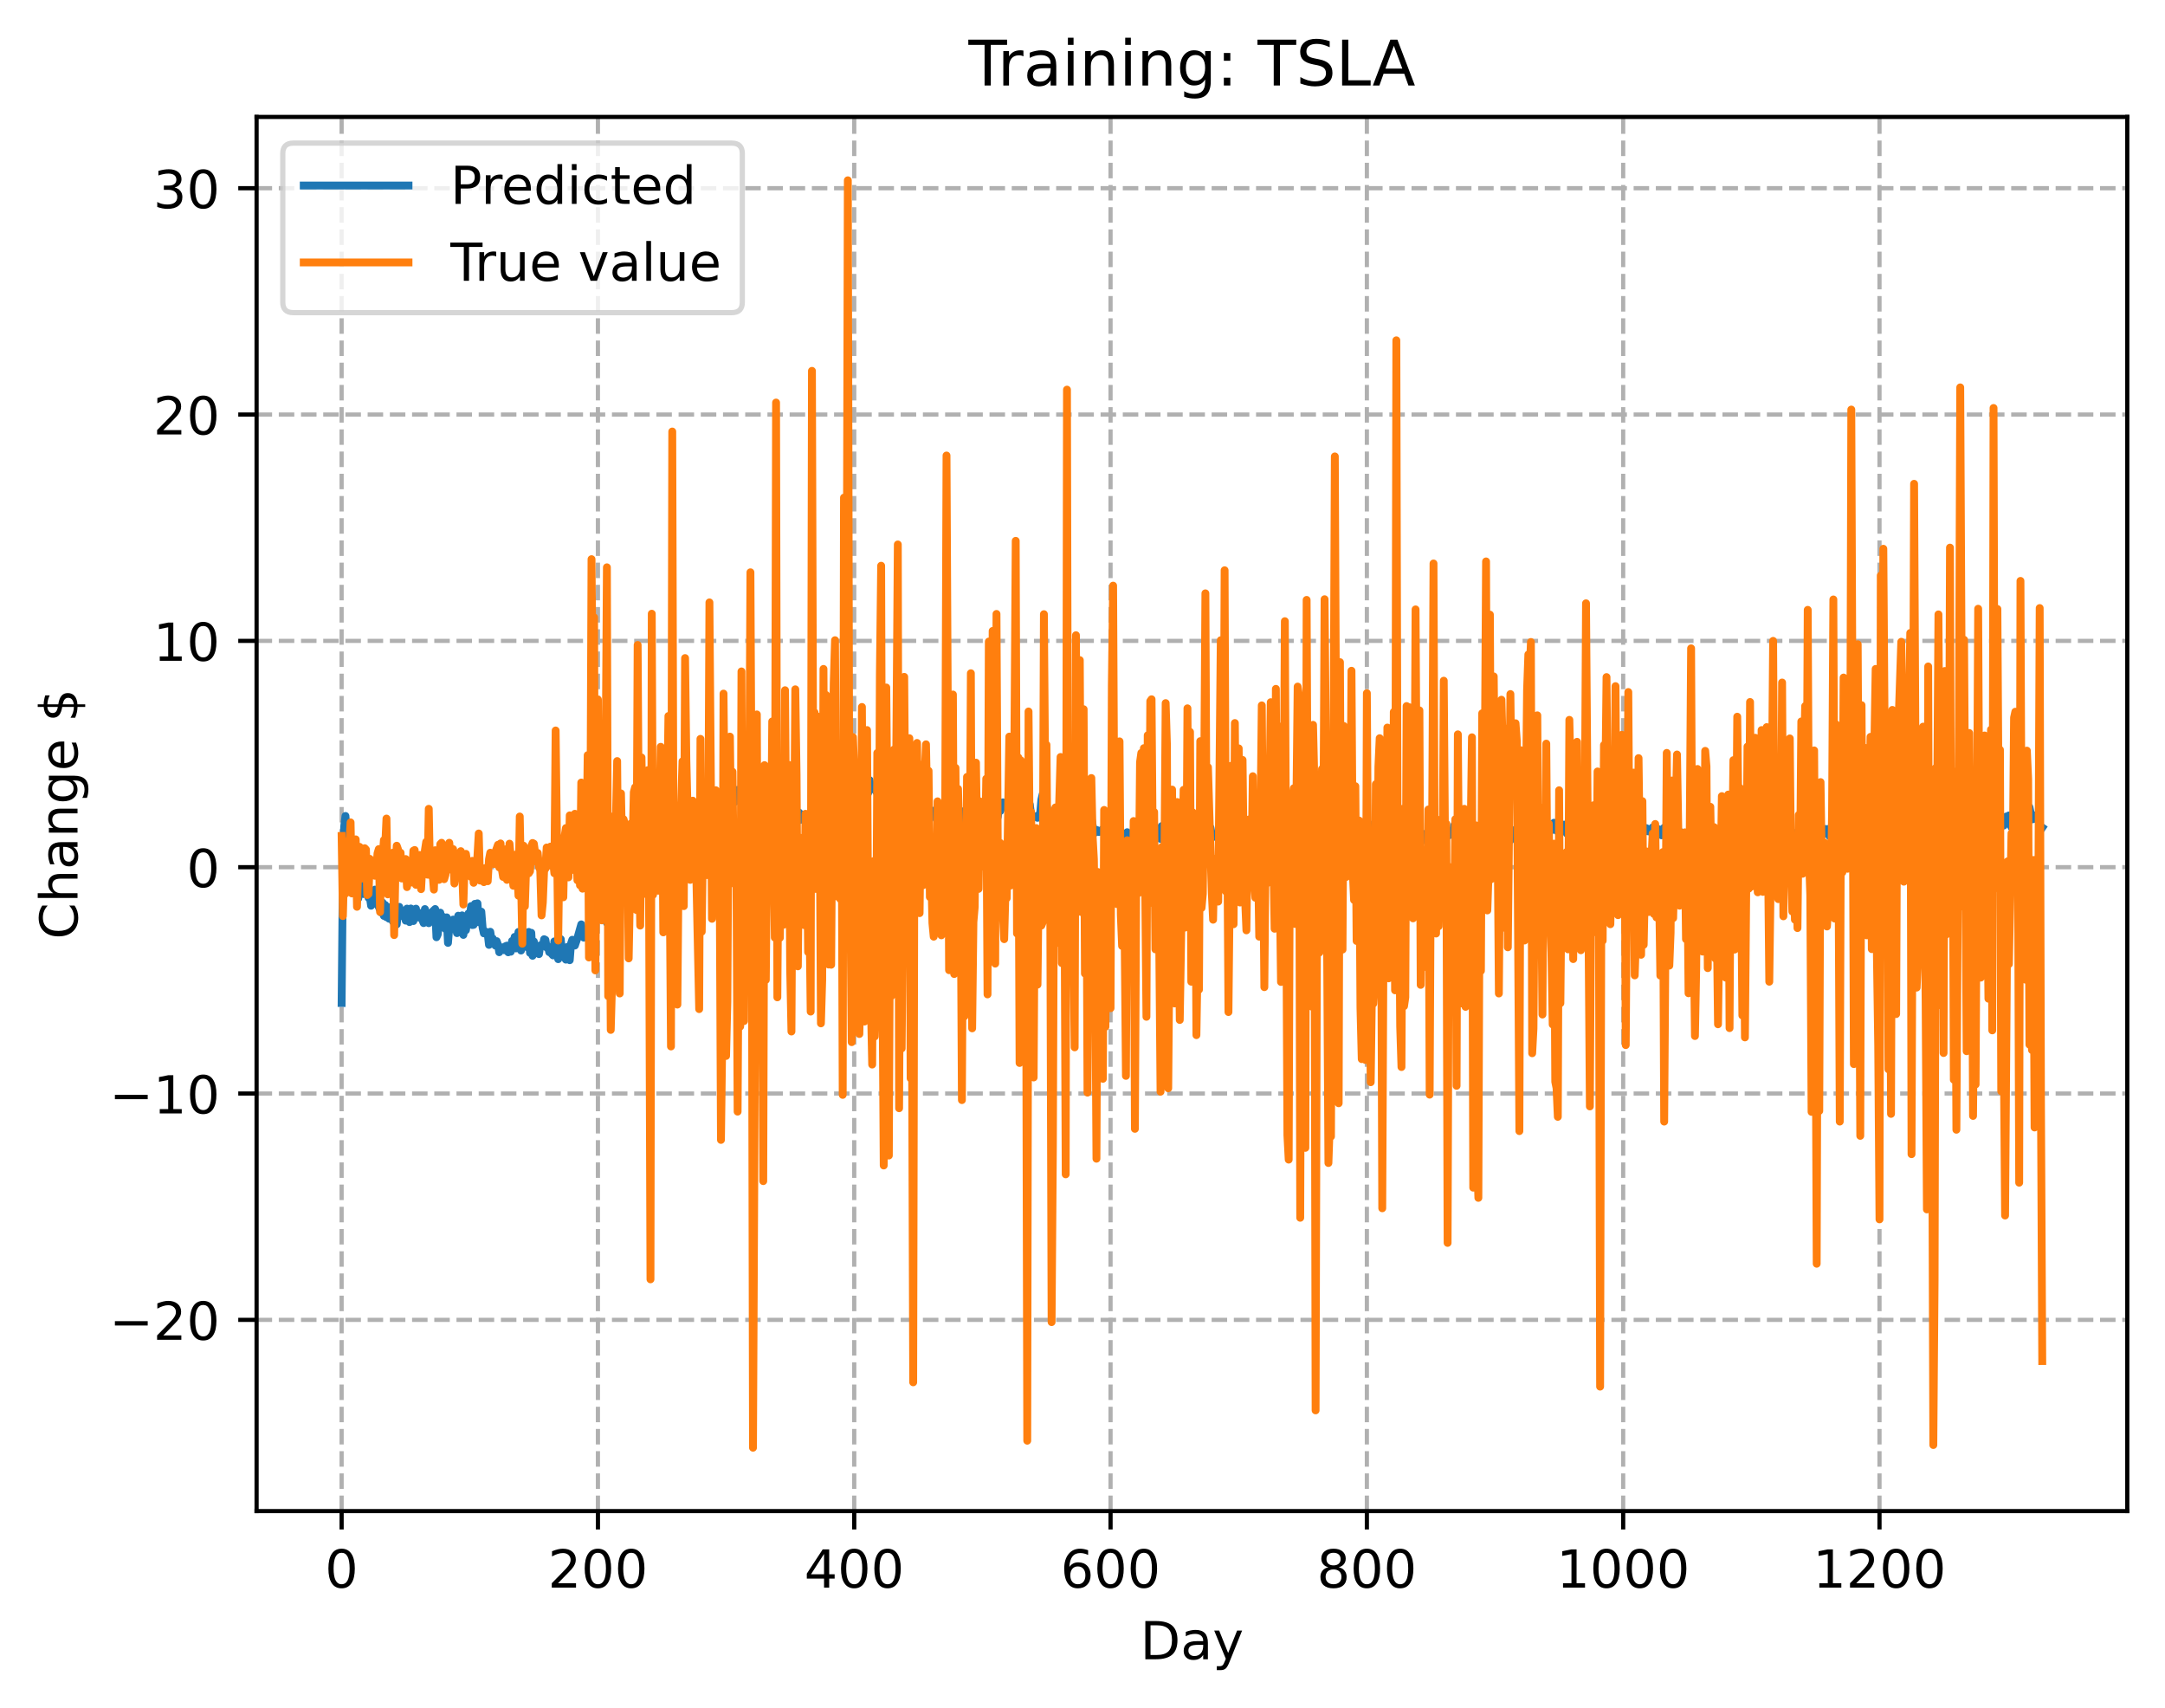 <?xml version="1.0" encoding="utf-8" standalone="no"?>
<!DOCTYPE svg PUBLIC "-//W3C//DTD SVG 1.1//EN"
  "http://www.w3.org/Graphics/SVG/1.1/DTD/svg11.dtd">
<!-- Created with matplotlib (https://matplotlib.org/) -->
<svg height="325.986pt" version="1.1" viewBox="0 0 413.303 325.986" width="413.303pt" xmlns="http://www.w3.org/2000/svg" xmlns:xlink="http://www.w3.org/1999/xlink">
 <defs>
  <style type="text/css">
*{stroke-linecap:butt;stroke-linejoin:round;}
  </style>
 </defs>
 <g id="figure_1">
  <g id="patch_1">
   <path d="M 0 325.986 
L 413.303 325.986 
L 413.303 0 
L 0 0 
z
" style="fill:#ffffff;"/>
  </g>
  <g id="axes_1">
   <g id="patch_2">
    <path d="M 48.983 288.43 
L 406.103 288.43 
L 406.103 22.318 
L 48.983 22.318 
z
" style="fill:#ffffff;"/>
   </g>
   <g id="matplotlib.axis_1">
    <g id="xtick_1">
     <g id="line2d_1">
      <path clip-path="url(#p1535d0eac5)" d="M 65.216 288.43 
L 65.216 22.318 
" style="fill:none;stroke:#b0b0b0;stroke-dasharray:2.96,1.28;stroke-dashoffset:0;stroke-width:0.8;"/>
     </g>
     <g id="line2d_2">
      <defs>
       <path d="M 0 0 
L 0 3.5 
" id="m62144372e6" style="stroke:#000000;stroke-width:0.8;"/>
      </defs>
      <g>
       <use style="stroke:#000000;stroke-width:0.8;" x="65.216" xlink:href="#m62144372e6" y="288.43"/>
      </g>
     </g>
     <g id="text_1">
      <!-- 0 -->
      <defs>
       <path d="M 31.781 66.406 
Q 24.172 66.406 20.328 58.906 
Q 16.5 51.422 16.5 36.375 
Q 16.5 21.391 20.328 13.891 
Q 24.172 6.391 31.781 6.391 
Q 39.453 6.391 43.281 13.891 
Q 47.125 21.391 47.125 36.375 
Q 47.125 51.422 43.281 58.906 
Q 39.453 66.406 31.781 66.406 
z
M 31.781 74.219 
Q 44.047 74.219 50.516 64.516 
Q 56.984 54.828 56.984 36.375 
Q 56.984 17.969 50.516 8.266 
Q 44.047 -1.422 31.781 -1.422 
Q 19.531 -1.422 13.062 8.266 
Q 6.594 17.969 6.594 36.375 
Q 6.594 54.828 13.062 64.516 
Q 19.531 74.219 31.781 74.219 
z
" id="DejaVuSans-48"/>
      </defs>
      <g transform="translate(62.034 303.029)scale(0.1 -0.1)">
       <use xlink:href="#DejaVuSans-48"/>
      </g>
     </g>
    </g>
    <g id="xtick_2">
     <g id="line2d_3">
      <path clip-path="url(#p1535d0eac5)" d="M 114.146 288.43 
L 114.146 22.318 
" style="fill:none;stroke:#b0b0b0;stroke-dasharray:2.96,1.28;stroke-dashoffset:0;stroke-width:0.8;"/>
     </g>
     <g id="line2d_4">
      <g>
       <use style="stroke:#000000;stroke-width:0.8;" x="114.146" xlink:href="#m62144372e6" y="288.43"/>
      </g>
     </g>
     <g id="text_2">
      <!-- 200 -->
      <defs>
       <path d="M 19.188 8.297 
L 53.609 8.297 
L 53.609 0 
L 7.328 0 
L 7.328 8.297 
Q 12.938 14.109 22.625 23.891 
Q 32.328 33.688 34.812 36.531 
Q 39.547 41.844 41.422 45.531 
Q 43.312 49.219 43.312 52.781 
Q 43.312 58.594 39.234 62.25 
Q 35.156 65.922 28.609 65.922 
Q 23.969 65.922 18.812 64.312 
Q 13.672 62.703 7.812 59.422 
L 7.812 69.391 
Q 13.766 71.781 18.938 73 
Q 24.125 74.219 28.422 74.219 
Q 39.75 74.219 46.484 68.547 
Q 53.219 62.891 53.219 53.422 
Q 53.219 48.922 51.531 44.891 
Q 49.859 40.875 45.406 35.406 
Q 44.188 33.984 37.641 27.219 
Q 31.109 20.453 19.188 8.297 
z
" id="DejaVuSans-50"/>
      </defs>
      <g transform="translate(104.602 303.029)scale(0.1 -0.1)">
       <use xlink:href="#DejaVuSans-50"/>
       <use x="63.623" xlink:href="#DejaVuSans-48"/>
       <use x="127.246" xlink:href="#DejaVuSans-48"/>
      </g>
     </g>
    </g>
    <g id="xtick_3">
     <g id="line2d_5">
      <path clip-path="url(#p1535d0eac5)" d="M 163.077 288.43 
L 163.077 22.318 
" style="fill:none;stroke:#b0b0b0;stroke-dasharray:2.96,1.28;stroke-dashoffset:0;stroke-width:0.8;"/>
     </g>
     <g id="line2d_6">
      <g>
       <use style="stroke:#000000;stroke-width:0.8;" x="163.077" xlink:href="#m62144372e6" y="288.43"/>
      </g>
     </g>
     <g id="text_3">
      <!-- 400 -->
      <defs>
       <path d="M 37.797 64.312 
L 12.891 25.391 
L 37.797 25.391 
z
M 35.203 72.906 
L 47.609 72.906 
L 47.609 25.391 
L 58.016 25.391 
L 58.016 17.188 
L 47.609 17.188 
L 47.609 0 
L 37.797 0 
L 37.797 17.188 
L 4.891 17.188 
L 4.891 26.703 
z
" id="DejaVuSans-52"/>
      </defs>
      <g transform="translate(153.533 303.029)scale(0.1 -0.1)">
       <use xlink:href="#DejaVuSans-52"/>
       <use x="63.623" xlink:href="#DejaVuSans-48"/>
       <use x="127.246" xlink:href="#DejaVuSans-48"/>
      </g>
     </g>
    </g>
    <g id="xtick_4">
     <g id="line2d_7">
      <path clip-path="url(#p1535d0eac5)" d="M 212.007 288.43 
L 212.007 22.318 
" style="fill:none;stroke:#b0b0b0;stroke-dasharray:2.96,1.28;stroke-dashoffset:0;stroke-width:0.8;"/>
     </g>
     <g id="line2d_8">
      <g>
       <use style="stroke:#000000;stroke-width:0.8;" x="212.007" xlink:href="#m62144372e6" y="288.43"/>
      </g>
     </g>
     <g id="text_4">
      <!-- 600 -->
      <defs>
       <path d="M 33.016 40.375 
Q 26.375 40.375 22.484 35.828 
Q 18.609 31.297 18.609 23.391 
Q 18.609 15.531 22.484 10.953 
Q 26.375 6.391 33.016 6.391 
Q 39.656 6.391 43.531 10.953 
Q 47.406 15.531 47.406 23.391 
Q 47.406 31.297 43.531 35.828 
Q 39.656 40.375 33.016 40.375 
z
M 52.594 71.297 
L 52.594 62.312 
Q 48.875 64.062 45.094 64.984 
Q 41.312 65.922 37.594 65.922 
Q 27.828 65.922 22.672 59.328 
Q 17.531 52.734 16.797 39.406 
Q 19.672 43.656 24.016 45.922 
Q 28.375 48.188 33.594 48.188 
Q 44.578 48.188 50.953 41.516 
Q 57.328 34.859 57.328 23.391 
Q 57.328 12.156 50.688 5.359 
Q 44.047 -1.422 33.016 -1.422 
Q 20.359 -1.422 13.672 8.266 
Q 6.984 17.969 6.984 36.375 
Q 6.984 53.656 15.188 63.938 
Q 23.391 74.219 37.203 74.219 
Q 40.922 74.219 44.703 73.484 
Q 48.484 72.75 52.594 71.297 
z
" id="DejaVuSans-54"/>
      </defs>
      <g transform="translate(202.464 303.029)scale(0.1 -0.1)">
       <use xlink:href="#DejaVuSans-54"/>
       <use x="63.623" xlink:href="#DejaVuSans-48"/>
       <use x="127.246" xlink:href="#DejaVuSans-48"/>
      </g>
     </g>
    </g>
    <g id="xtick_5">
     <g id="line2d_9">
      <path clip-path="url(#p1535d0eac5)" d="M 260.938 288.43 
L 260.938 22.318 
" style="fill:none;stroke:#b0b0b0;stroke-dasharray:2.96,1.28;stroke-dashoffset:0;stroke-width:0.8;"/>
     </g>
     <g id="line2d_10">
      <g>
       <use style="stroke:#000000;stroke-width:0.8;" x="260.938" xlink:href="#m62144372e6" y="288.43"/>
      </g>
     </g>
     <g id="text_5">
      <!-- 800 -->
      <defs>
       <path d="M 31.781 34.625 
Q 24.75 34.625 20.719 30.859 
Q 16.703 27.094 16.703 20.516 
Q 16.703 13.922 20.719 10.156 
Q 24.75 6.391 31.781 6.391 
Q 38.812 6.391 42.859 10.172 
Q 46.922 13.969 46.922 20.516 
Q 46.922 27.094 42.891 30.859 
Q 38.875 34.625 31.781 34.625 
z
M 21.922 38.812 
Q 15.578 40.375 12.031 44.719 
Q 8.5 49.078 8.5 55.328 
Q 8.5 64.062 14.719 69.141 
Q 20.953 74.219 31.781 74.219 
Q 42.672 74.219 48.875 69.141 
Q 55.078 64.062 55.078 55.328 
Q 55.078 49.078 51.531 44.719 
Q 48 40.375 41.703 38.812 
Q 48.828 37.156 52.797 32.312 
Q 56.781 27.484 56.781 20.516 
Q 56.781 9.906 50.312 4.234 
Q 43.844 -1.422 31.781 -1.422 
Q 19.734 -1.422 13.25 4.234 
Q 6.781 9.906 6.781 20.516 
Q 6.781 27.484 10.781 32.312 
Q 14.797 37.156 21.922 38.812 
z
M 18.312 54.391 
Q 18.312 48.734 21.844 45.562 
Q 25.391 42.391 31.781 42.391 
Q 38.141 42.391 41.719 45.562 
Q 45.312 48.734 45.312 54.391 
Q 45.312 60.062 41.719 63.234 
Q 38.141 66.406 31.781 66.406 
Q 25.391 66.406 21.844 63.234 
Q 18.312 60.062 18.312 54.391 
z
" id="DejaVuSans-56"/>
      </defs>
      <g transform="translate(251.394 303.029)scale(0.1 -0.1)">
       <use xlink:href="#DejaVuSans-56"/>
       <use x="63.623" xlink:href="#DejaVuSans-48"/>
       <use x="127.246" xlink:href="#DejaVuSans-48"/>
      </g>
     </g>
    </g>
    <g id="xtick_6">
     <g id="line2d_11">
      <path clip-path="url(#p1535d0eac5)" d="M 309.869 288.43 
L 309.869 22.318 
" style="fill:none;stroke:#b0b0b0;stroke-dasharray:2.96,1.28;stroke-dashoffset:0;stroke-width:0.8;"/>
     </g>
     <g id="line2d_12">
      <g>
       <use style="stroke:#000000;stroke-width:0.8;" x="309.869" xlink:href="#m62144372e6" y="288.43"/>
      </g>
     </g>
     <g id="text_6">
      <!-- 1000 -->
      <defs>
       <path d="M 12.406 8.297 
L 28.516 8.297 
L 28.516 63.922 
L 10.984 60.406 
L 10.984 69.391 
L 28.422 72.906 
L 38.281 72.906 
L 38.281 8.297 
L 54.391 8.297 
L 54.391 0 
L 12.406 0 
z
" id="DejaVuSans-49"/>
      </defs>
      <g transform="translate(297.144 303.029)scale(0.1 -0.1)">
       <use xlink:href="#DejaVuSans-49"/>
       <use x="63.623" xlink:href="#DejaVuSans-48"/>
       <use x="127.246" xlink:href="#DejaVuSans-48"/>
       <use x="190.869" xlink:href="#DejaVuSans-48"/>
      </g>
     </g>
    </g>
    <g id="xtick_7">
     <g id="line2d_13">
      <path clip-path="url(#p1535d0eac5)" d="M 358.799 288.43 
L 358.799 22.318 
" style="fill:none;stroke:#b0b0b0;stroke-dasharray:2.96,1.28;stroke-dashoffset:0;stroke-width:0.8;"/>
     </g>
     <g id="line2d_14">
      <g>
       <use style="stroke:#000000;stroke-width:0.8;" x="358.799" xlink:href="#m62144372e6" y="288.43"/>
      </g>
     </g>
     <g id="text_7">
      <!-- 1200 -->
      <g transform="translate(346.074 303.029)scale(0.1 -0.1)">
       <use xlink:href="#DejaVuSans-49"/>
       <use x="63.623" xlink:href="#DejaVuSans-50"/>
       <use x="127.246" xlink:href="#DejaVuSans-48"/>
       <use x="190.869" xlink:href="#DejaVuSans-48"/>
      </g>
     </g>
    </g>
    <g id="text_8">
     <!-- Day -->
     <defs>
      <path d="M 19.672 64.797 
L 19.672 8.109 
L 31.594 8.109 
Q 46.688 8.109 53.688 14.938 
Q 60.688 21.781 60.688 36.531 
Q 60.688 51.172 53.688 57.984 
Q 46.688 64.797 31.594 64.797 
z
M 9.812 72.906 
L 30.078 72.906 
Q 51.266 72.906 61.172 64.094 
Q 71.094 55.281 71.094 36.531 
Q 71.094 17.672 61.125 8.828 
Q 51.172 0 30.078 0 
L 9.812 0 
z
" id="DejaVuSans-68"/>
      <path d="M 34.281 27.484 
Q 23.391 27.484 19.188 25 
Q 14.984 22.516 14.984 16.5 
Q 14.984 11.719 18.141 8.906 
Q 21.297 6.109 26.703 6.109 
Q 34.188 6.109 38.703 11.406 
Q 43.219 16.703 43.219 25.484 
L 43.219 27.484 
z
M 52.203 31.203 
L 52.203 0 
L 43.219 0 
L 43.219 8.297 
Q 40.141 3.328 35.547 0.953 
Q 30.953 -1.422 24.312 -1.422 
Q 15.922 -1.422 10.953 3.297 
Q 6 8.016 6 15.922 
Q 6 25.141 12.172 29.828 
Q 18.359 34.516 30.609 34.516 
L 43.219 34.516 
L 43.219 35.406 
Q 43.219 41.609 39.141 45 
Q 35.062 48.391 27.688 48.391 
Q 23 48.391 18.547 47.266 
Q 14.109 46.141 10.016 43.891 
L 10.016 52.203 
Q 14.938 54.109 19.578 55.047 
Q 24.219 56 28.609 56 
Q 40.484 56 46.344 49.844 
Q 52.203 43.703 52.203 31.203 
z
" id="DejaVuSans-97"/>
      <path d="M 32.172 -5.078 
Q 28.375 -14.844 24.75 -17.812 
Q 21.141 -20.797 15.094 -20.797 
L 7.906 -20.797 
L 7.906 -13.281 
L 13.188 -13.281 
Q 16.891 -13.281 18.938 -11.516 
Q 21 -9.766 23.484 -3.219 
L 25.094 0.875 
L 2.984 54.688 
L 12.5 54.688 
L 29.594 11.922 
L 46.688 54.688 
L 56.203 54.688 
z
" id="DejaVuSans-121"/>
     </defs>
     <g transform="translate(217.669 316.707)scale(0.1 -0.1)">
      <use xlink:href="#DejaVuSans-68"/>
      <use x="77.002" xlink:href="#DejaVuSans-97"/>
      <use x="138.281" xlink:href="#DejaVuSans-121"/>
     </g>
    </g>
   </g>
   <g id="matplotlib.axis_2">
    <g id="ytick_1">
     <g id="line2d_15">
      <path clip-path="url(#p1535d0eac5)" d="M 48.983 251.926 
L 406.103 251.926 
" style="fill:none;stroke:#b0b0b0;stroke-dasharray:2.96,1.28;stroke-dashoffset:0;stroke-width:0.8;"/>
     </g>
     <g id="line2d_16">
      <defs>
       <path d="M 0 0 
L -3.5 0 
" id="m7f5e9e41c1" style="stroke:#000000;stroke-width:0.8;"/>
      </defs>
      <g>
       <use style="stroke:#000000;stroke-width:0.8;" x="48.983" xlink:href="#m7f5e9e41c1" y="251.926"/>
      </g>
     </g>
     <g id="text_9">
      <!-- −20 -->
      <defs>
       <path d="M 10.594 35.5 
L 73.188 35.5 
L 73.188 27.203 
L 10.594 27.203 
z
" id="DejaVuSans-8722"/>
      </defs>
      <g transform="translate(20.878 255.725)scale(0.1 -0.1)">
       <use xlink:href="#DejaVuSans-8722"/>
       <use x="83.789" xlink:href="#DejaVuSans-50"/>
       <use x="147.412" xlink:href="#DejaVuSans-48"/>
      </g>
     </g>
    </g>
    <g id="ytick_2">
     <g id="line2d_17">
      <path clip-path="url(#p1535d0eac5)" d="M 48.983 208.726 
L 406.103 208.726 
" style="fill:none;stroke:#b0b0b0;stroke-dasharray:2.96,1.28;stroke-dashoffset:0;stroke-width:0.8;"/>
     </g>
     <g id="line2d_18">
      <g>
       <use style="stroke:#000000;stroke-width:0.8;" x="48.983" xlink:href="#m7f5e9e41c1" y="208.726"/>
      </g>
     </g>
     <g id="text_10">
      <!-- −10 -->
      <g transform="translate(20.878 212.525)scale(0.1 -0.1)">
       <use xlink:href="#DejaVuSans-8722"/>
       <use x="83.789" xlink:href="#DejaVuSans-49"/>
       <use x="147.412" xlink:href="#DejaVuSans-48"/>
      </g>
     </g>
    </g>
    <g id="ytick_3">
     <g id="line2d_19">
      <path clip-path="url(#p1535d0eac5)" d="M 48.983 165.526 
L 406.103 165.526 
" style="fill:none;stroke:#b0b0b0;stroke-dasharray:2.96,1.28;stroke-dashoffset:0;stroke-width:0.8;"/>
     </g>
     <g id="line2d_20">
      <g>
       <use style="stroke:#000000;stroke-width:0.8;" x="48.983" xlink:href="#m7f5e9e41c1" y="165.526"/>
      </g>
     </g>
     <g id="text_11">
      <!-- 0 -->
      <g transform="translate(35.62 169.325)scale(0.1 -0.1)">
       <use xlink:href="#DejaVuSans-48"/>
      </g>
     </g>
    </g>
    <g id="ytick_4">
     <g id="line2d_21">
      <path clip-path="url(#p1535d0eac5)" d="M 48.983 122.326 
L 406.103 122.326 
" style="fill:none;stroke:#b0b0b0;stroke-dasharray:2.96,1.28;stroke-dashoffset:0;stroke-width:0.8;"/>
     </g>
     <g id="line2d_22">
      <g>
       <use style="stroke:#000000;stroke-width:0.8;" x="48.983" xlink:href="#m7f5e9e41c1" y="122.326"/>
      </g>
     </g>
     <g id="text_12">
      <!-- 10 -->
      <g transform="translate(29.258 126.125)scale(0.1 -0.1)">
       <use xlink:href="#DejaVuSans-49"/>
       <use x="63.623" xlink:href="#DejaVuSans-48"/>
      </g>
     </g>
    </g>
    <g id="ytick_5">
     <g id="line2d_23">
      <path clip-path="url(#p1535d0eac5)" d="M 48.983 79.126 
L 406.103 79.126 
" style="fill:none;stroke:#b0b0b0;stroke-dasharray:2.96,1.28;stroke-dashoffset:0;stroke-width:0.8;"/>
     </g>
     <g id="line2d_24">
      <g>
       <use style="stroke:#000000;stroke-width:0.8;" x="48.983" xlink:href="#m7f5e9e41c1" y="79.126"/>
      </g>
     </g>
     <g id="text_13">
      <!-- 20 -->
      <g transform="translate(29.258 82.925)scale(0.1 -0.1)">
       <use xlink:href="#DejaVuSans-50"/>
       <use x="63.623" xlink:href="#DejaVuSans-48"/>
      </g>
     </g>
    </g>
    <g id="ytick_6">
     <g id="line2d_25">
      <path clip-path="url(#p1535d0eac5)" d="M 48.983 35.926 
L 406.103 35.926 
" style="fill:none;stroke:#b0b0b0;stroke-dasharray:2.96,1.28;stroke-dashoffset:0;stroke-width:0.8;"/>
     </g>
     <g id="line2d_26">
      <g>
       <use style="stroke:#000000;stroke-width:0.8;" x="48.983" xlink:href="#m7f5e9e41c1" y="35.926"/>
      </g>
     </g>
     <g id="text_14">
      <!-- 30 -->
      <defs>
       <path d="M 40.578 39.312 
Q 47.656 37.797 51.625 33 
Q 55.609 28.219 55.609 21.188 
Q 55.609 10.406 48.188 4.484 
Q 40.766 -1.422 27.094 -1.422 
Q 22.516 -1.422 17.656 -0.516 
Q 12.797 0.391 7.625 2.203 
L 7.625 11.719 
Q 11.719 9.328 16.594 8.109 
Q 21.484 6.891 26.812 6.891 
Q 36.078 6.891 40.938 10.547 
Q 45.797 14.203 45.797 21.188 
Q 45.797 27.641 41.281 31.266 
Q 36.766 34.906 28.719 34.906 
L 20.219 34.906 
L 20.219 43.016 
L 29.109 43.016 
Q 36.375 43.016 40.234 45.922 
Q 44.094 48.828 44.094 54.297 
Q 44.094 59.906 40.109 62.906 
Q 36.141 65.922 28.719 65.922 
Q 24.656 65.922 20.016 65.031 
Q 15.375 64.156 9.812 62.312 
L 9.812 71.094 
Q 15.438 72.656 20.344 73.438 
Q 25.25 74.219 29.594 74.219 
Q 40.828 74.219 47.359 69.109 
Q 53.906 64.016 53.906 55.328 
Q 53.906 49.266 50.438 45.094 
Q 46.969 40.922 40.578 39.312 
z
" id="DejaVuSans-51"/>
      </defs>
      <g transform="translate(29.258 39.725)scale(0.1 -0.1)">
       <use xlink:href="#DejaVuSans-51"/>
       <use x="63.623" xlink:href="#DejaVuSans-48"/>
      </g>
     </g>
    </g>
    <g id="text_15">
     <!-- Change $ -->
     <defs>
      <path d="M 64.406 67.281 
L 64.406 56.891 
Q 59.422 61.531 53.781 63.812 
Q 48.141 66.109 41.797 66.109 
Q 29.297 66.109 22.656 58.469 
Q 16.016 50.828 16.016 36.375 
Q 16.016 21.969 22.656 14.328 
Q 29.297 6.688 41.797 6.688 
Q 48.141 6.688 53.781 8.984 
Q 59.422 11.281 64.406 15.922 
L 64.406 5.609 
Q 59.234 2.094 53.438 0.328 
Q 47.656 -1.422 41.219 -1.422 
Q 24.656 -1.422 15.125 8.703 
Q 5.609 18.844 5.609 36.375 
Q 5.609 53.953 15.125 64.078 
Q 24.656 74.219 41.219 74.219 
Q 47.75 74.219 53.531 72.484 
Q 59.328 70.75 64.406 67.281 
z
" id="DejaVuSans-67"/>
      <path d="M 54.891 33.016 
L 54.891 0 
L 45.906 0 
L 45.906 32.719 
Q 45.906 40.484 42.875 44.328 
Q 39.844 48.188 33.797 48.188 
Q 26.516 48.188 22.312 43.547 
Q 18.109 38.922 18.109 30.906 
L 18.109 0 
L 9.078 0 
L 9.078 75.984 
L 18.109 75.984 
L 18.109 46.188 
Q 21.344 51.125 25.703 53.562 
Q 30.078 56 35.797 56 
Q 45.219 56 50.047 50.172 
Q 54.891 44.344 54.891 33.016 
z
" id="DejaVuSans-104"/>
      <path d="M 54.891 33.016 
L 54.891 0 
L 45.906 0 
L 45.906 32.719 
Q 45.906 40.484 42.875 44.328 
Q 39.844 48.188 33.797 48.188 
Q 26.516 48.188 22.312 43.547 
Q 18.109 38.922 18.109 30.906 
L 18.109 0 
L 9.078 0 
L 9.078 54.688 
L 18.109 54.688 
L 18.109 46.188 
Q 21.344 51.125 25.703 53.562 
Q 30.078 56 35.797 56 
Q 45.219 56 50.047 50.172 
Q 54.891 44.344 54.891 33.016 
z
" id="DejaVuSans-110"/>
      <path d="M 45.406 27.984 
Q 45.406 37.75 41.375 43.109 
Q 37.359 48.484 30.078 48.484 
Q 22.859 48.484 18.828 43.109 
Q 14.797 37.75 14.797 27.984 
Q 14.797 18.266 18.828 12.891 
Q 22.859 7.516 30.078 7.516 
Q 37.359 7.516 41.375 12.891 
Q 45.406 18.266 45.406 27.984 
z
M 54.391 6.781 
Q 54.391 -7.172 48.188 -13.984 
Q 42 -20.797 29.203 -20.797 
Q 24.469 -20.797 20.266 -20.094 
Q 16.062 -19.391 12.109 -17.922 
L 12.109 -9.188 
Q 16.062 -11.328 19.922 -12.344 
Q 23.781 -13.375 27.781 -13.375 
Q 36.625 -13.375 41.016 -8.766 
Q 45.406 -4.156 45.406 5.172 
L 45.406 9.625 
Q 42.625 4.781 38.281 2.391 
Q 33.938 0 27.875 0 
Q 17.828 0 11.672 7.656 
Q 5.516 15.328 5.516 27.984 
Q 5.516 40.672 11.672 48.328 
Q 17.828 56 27.875 56 
Q 33.938 56 38.281 53.609 
Q 42.625 51.219 45.406 46.391 
L 45.406 54.688 
L 54.391 54.688 
z
" id="DejaVuSans-103"/>
      <path d="M 56.203 29.594 
L 56.203 25.203 
L 14.891 25.203 
Q 15.484 15.922 20.484 11.062 
Q 25.484 6.203 34.422 6.203 
Q 39.594 6.203 44.453 7.469 
Q 49.312 8.734 54.109 11.281 
L 54.109 2.781 
Q 49.266 0.734 44.188 -0.344 
Q 39.109 -1.422 33.891 -1.422 
Q 20.797 -1.422 13.156 6.188 
Q 5.516 13.812 5.516 26.812 
Q 5.516 40.234 12.766 48.109 
Q 20.016 56 32.328 56 
Q 43.359 56 49.781 48.891 
Q 56.203 41.797 56.203 29.594 
z
M 47.219 32.234 
Q 47.125 39.594 43.094 43.984 
Q 39.062 48.391 32.422 48.391 
Q 24.906 48.391 20.391 44.141 
Q 15.875 39.891 15.188 32.172 
z
" id="DejaVuSans-101"/>
      <path id="DejaVuSans-32"/>
      <path d="M 33.797 -14.703 
L 28.906 -14.703 
L 28.859 0 
Q 23.734 0.094 18.609 1.188 
Q 13.484 2.297 8.297 4.5 
L 8.297 13.281 
Q 13.281 10.156 18.375 8.562 
Q 23.484 6.984 28.906 6.938 
L 28.906 29.203 
Q 18.109 30.953 13.203 35.156 
Q 8.297 39.359 8.297 46.688 
Q 8.297 54.641 13.625 59.219 
Q 18.953 63.812 28.906 64.5 
L 28.906 75.984 
L 33.797 75.984 
L 33.797 64.656 
Q 38.328 64.453 42.578 63.688 
Q 46.828 62.938 50.875 61.625 
L 50.875 53.078 
Q 46.828 55.125 42.547 56.25 
Q 38.281 57.375 33.797 57.562 
L 33.797 36.719 
Q 44.875 35.016 50.094 30.609 
Q 55.328 26.219 55.328 18.609 
Q 55.328 10.359 49.781 5.594 
Q 44.234 0.828 33.797 0.094 
z
M 28.906 37.594 
L 28.906 57.625 
Q 23.25 56.984 20.266 54.391 
Q 17.281 51.812 17.281 47.516 
Q 17.281 43.312 20.031 40.969 
Q 22.797 38.625 28.906 37.594 
z
M 33.797 28.219 
L 33.797 7.078 
Q 39.984 7.906 43.141 10.594 
Q 46.297 13.281 46.297 17.672 
Q 46.297 21.969 43.281 24.5 
Q 40.281 27.047 33.797 28.219 
z
" id="DejaVuSans-36"/>
     </defs>
     <g transform="translate(14.798 179.288)rotate(-90)scale(0.1 -0.1)">
      <use xlink:href="#DejaVuSans-67"/>
      <use x="69.824" xlink:href="#DejaVuSans-104"/>
      <use x="133.203" xlink:href="#DejaVuSans-97"/>
      <use x="194.482" xlink:href="#DejaVuSans-110"/>
      <use x="257.861" xlink:href="#DejaVuSans-103"/>
      <use x="321.338" xlink:href="#DejaVuSans-101"/>
      <use x="382.861" xlink:href="#DejaVuSans-32"/>
      <use x="414.648" xlink:href="#DejaVuSans-36"/>
     </g>
    </g>
   </g>
   <g id="line2d_27">
    <path clip-path="url(#p1535d0eac5)" d="M 65.216 191.443 
L 65.46 166.324 
L 65.705 157.789 
L 65.949 155.748 
L 66.439 161.848 
L 66.928 164.564 
L 67.173 163.465 
L 67.662 167.966 
L 67.907 163.938 
L 68.151 169.419 
L 68.396 171.494 
L 68.641 167.6 
L 68.885 169.501 
L 69.375 170.648 
L 69.619 170.089 
L 69.864 167.956 
L 70.109 170.203 
L 70.353 171.359 
L 70.598 171.185 
L 70.843 172.879 
L 71.087 170.678 
L 71.577 169.802 
L 71.821 172.015 
L 72.8 174.198 
L 73.044 172.286 
L 73.289 174.825 
L 73.534 172.73 
L 73.778 175.072 
L 74.023 174.261 
L 74.268 175.355 
L 74.512 173.139 
L 75.002 175.886 
L 75.246 175.008 
L 75.491 175.167 
L 75.736 176.445 
L 75.98 174.109 
L 76.225 173.095 
L 76.47 174.21 
L 76.714 174.124 
L 76.959 174.911 
L 77.204 174.541 
L 77.448 175.731 
L 77.693 173.431 
L 78.182 176.006 
L 78.427 173.409 
L 78.671 175.064 
L 78.916 175.805 
L 79.161 173.558 
L 79.405 173.444 
L 79.65 175.105 
L 79.895 175.123 
L 80.384 174.274 
L 80.629 175.599 
L 80.873 176.194 
L 81.118 173.514 
L 81.363 174.631 
L 81.607 174.85 
L 81.852 176.212 
L 82.097 174.44 
L 83.075 173.507 
L 83.32 178.893 
L 83.565 178.366 
L 84.054 174.202 
L 84.298 175.848 
L 84.543 174.968 
L 85.032 177.303 
L 85.277 175.1 
L 85.522 179.972 
L 85.766 176.916 
L 86.011 177.509 
L 86.256 177.092 
L 86.5 175.527 
L 86.745 176.779 
L 86.99 175.91 
L 87.234 178.11 
L 87.479 174.781 
L 87.724 177.44 
L 87.968 177.602 
L 88.213 174.719 
L 88.458 178.45 
L 88.702 176.637 
L 88.947 177.551 
L 89.436 174.339 
L 89.681 175.509 
L 89.925 172.949 
L 90.17 176.572 
L 90.415 176.531 
L 90.659 172.522 
L 90.904 174.28 
L 91.149 172.422 
L 91.393 176.03 
L 91.638 175.943 
L 91.883 174.007 
L 92.127 177.061 
L 92.372 178.158 
L 92.617 177.793 
L 92.861 177.882 
L 93.106 178.248 
L 93.351 180.354 
L 93.595 177.849 
L 93.84 179.48 
L 94.085 179.146 
L 94.574 180.487 
L 94.819 179.641 
L 95.063 180.319 
L 95.308 181.753 
L 95.553 180.789 
L 95.797 181.301 
L 96.042 180.805 
L 96.286 181.371 
L 96.531 180.593 
L 96.776 180.497 
L 97.02 181.766 
L 97.265 181.341 
L 97.51 181.657 
L 97.754 179.605 
L 97.999 180.97 
L 98.244 178.83 
L 98.488 181.025 
L 98.978 177.884 
L 99.222 180.419 
L 99.467 181.432 
L 100.201 178.818 
L 100.446 180.228 
L 100.69 180.819 
L 100.935 177.882 
L 101.18 181.879 
L 101.424 178.042 
L 101.669 182.434 
L 101.913 179.698 
L 102.158 181.295 
L 102.403 181.18 
L 102.647 180.932 
L 102.892 182.118 
L 103.137 180.438 
L 103.381 180.399 
L 103.626 180.531 
L 103.871 179.272 
L 104.115 179.391 
L 104.36 180.859 
L 104.605 180.677 
L 104.849 181.74 
L 105.094 180.802 
L 105.339 182.098 
L 105.583 182.359 
L 105.828 179.687 
L 106.073 181.164 
L 106.317 181.889 
L 106.562 183.08 
L 106.807 180.183 
L 107.051 179.262 
L 107.296 182.019 
L 108.03 183.173 
L 108.274 180.76 
L 108.519 180.705 
L 108.764 183.276 
L 109.008 180.096 
L 109.253 179.377 
L 109.742 180.481 
L 110.232 179.042 
L 110.966 176.442 
L 111.21 178.3 
L 111.455 178.977 
L 111.7 177.827 
L 111.944 178.424 
L 112.189 177.502 
L 112.434 177.329 
L 112.678 177.412 
L 112.923 177.72 
L 113.168 175.381 
L 113.412 177.049 
L 113.901 174.016 
L 114.146 173.728 
L 114.391 174.157 
L 114.635 173.028 
L 114.88 169.286 
L 115.125 173.091 
L 115.369 173.687 
L 115.859 176.143 
L 116.103 174.487 
L 116.348 171.938 
L 116.593 171.489 
L 116.837 171.462 
L 117.082 171.776 
L 117.327 170.046 
L 117.571 169.198 
L 117.816 166.069 
L 118.55 167.824 
L 118.795 166.005 
L 119.039 165.506 
L 119.284 165.4 
L 119.529 165.558 
L 119.773 165.363 
L 120.262 164.189 
L 120.752 163.32 
L 120.996 163.266 
L 121.241 163.844 
L 122.22 164.564 
L 122.464 164.878 
L 122.709 164.725 
L 123.198 163.511 
L 123.443 163.019 
L 124.422 162.322 
L 124.666 162.527 
L 124.911 162.277 
L 125.645 160.451 
L 125.889 160.403 
L 126.134 160.586 
L 126.868 159.249 
L 127.113 159.739 
L 127.847 158.713 
L 128.091 158.965 
L 128.581 158.246 
L 128.825 158.155 
L 129.07 157.914 
L 129.315 158.153 
L 129.559 158.017 
L 129.804 158.06 
L 130.049 157.578 
L 130.293 157.561 
L 130.783 156.896 
L 131.272 157.272 
L 131.761 157.298 
L 132.006 156.978 
L 132.25 157.01 
L 132.495 156.623 
L 132.984 156.691 
L 133.474 156.187 
L 133.718 155.038 
L 133.963 155.698 
L 134.452 153.453 
L 134.697 153.229 
L 134.942 154.051 
L 135.186 154.277 
L 135.92 153.256 
L 136.165 154.068 
L 136.41 154.035 
L 136.654 154.386 
L 136.899 153.75 
L 137.144 154.241 
L 137.633 152.868 
L 137.877 152.802 
L 138.122 153.021 
L 138.367 151.72 
L 138.611 152.478 
L 138.856 152.074 
L 139.101 152.622 
L 139.345 152.367 
L 139.59 151.887 
L 139.835 151.842 
L 140.079 152.18 
L 140.324 153.037 
L 140.569 150.787 
L 140.813 151.285 
L 141.303 150.548 
L 141.547 150.529 
L 141.792 150.361 
L 142.281 149.609 
L 142.771 151.814 
L 143.015 151.336 
L 143.26 151.359 
L 143.505 150.654 
L 143.749 149.509 
L 143.994 150.234 
L 144.238 150.545 
L 144.483 150.028 
L 144.728 150.171 
L 144.972 150.886 
L 145.217 150.464 
L 145.462 150.444 
L 145.706 149.516 
L 145.951 150.124 
L 146.196 151.426 
L 146.44 151.528 
L 146.685 151.025 
L 146.93 151.097 
L 147.174 151.303 
L 147.419 151.969 
L 147.664 151.827 
L 147.908 152.92 
L 148.153 152.794 
L 148.642 152.062 
L 148.887 152.551 
L 149.132 152.493 
L 149.376 152.904 
L 149.621 152.987 
L 150.11 151.759 
L 150.355 152.813 
L 150.599 152.423 
L 151.089 154.473 
L 151.333 154.091 
L 151.578 154.536 
L 151.823 154.512 
L 152.067 154.871 
L 152.557 155.101 
L 152.801 156.483 
L 153.046 155.512 
L 153.535 156.598 
L 153.78 156.208 
L 154.025 156.547 
L 154.269 156.092 
L 154.514 156.5 
L 154.759 156.632 
L 155.003 155.567 
L 155.248 156.831 
L 155.493 155.216 
L 155.737 155.672 
L 155.982 156.932 
L 156.226 156.935 
L 156.471 156.195 
L 156.716 157.525 
L 156.96 157.298 
L 157.205 155.99 
L 157.45 156.914 
L 157.694 157.352 
L 157.939 156.337 
L 158.184 156.316 
L 158.428 156.473 
L 158.918 155.565 
L 159.162 155.927 
L 159.407 156.624 
L 159.652 156.757 
L 159.896 156.088 
L 160.141 157.131 
L 160.386 156.877 
L 160.63 156.003 
L 160.875 156.08 
L 161.12 157.335 
L 161.364 157.387 
L 161.609 155.011 
L 161.853 156.376 
L 162.098 156.242 
L 162.343 152.43 
L 162.587 153.523 
L 162.832 152.596 
L 163.321 154.257 
L 163.566 153.219 
L 163.811 154.001 
L 164.055 154.068 
L 164.3 153.828 
L 164.545 154.466 
L 164.789 154.329 
L 165.034 153.312 
L 165.279 153.137 
L 165.523 151.812 
L 165.768 151.267 
L 166.013 148.913 
L 166.257 150.581 
L 166.502 150.134 
L 166.747 150.323 
L 166.991 150.275 
L 167.236 151.071 
L 167.48 150.479 
L 167.725 151.945 
L 167.97 152.718 
L 168.214 153.109 
L 168.459 152.945 
L 168.948 152.051 
L 169.193 152.347 
L 169.438 152.429 
L 169.682 151.939 
L 169.927 152.621 
L 170.172 152.1 
L 170.661 152.267 
L 170.906 151.544 
L 171.395 152.767 
L 171.64 152.407 
L 171.884 151.711 
L 172.129 152.594 
L 172.618 152.694 
L 172.863 153.098 
L 173.108 152.842 
L 173.352 153.647 
L 173.597 153.045 
L 173.841 153.489 
L 174.086 153.683 
L 174.331 154.825 
L 174.575 153.041 
L 174.82 152.513 
L 175.065 154.116 
L 175.309 153.295 
L 175.554 154.611 
L 175.799 153.831 
L 176.043 153.677 
L 176.288 155.128 
L 176.533 154.711 
L 177.022 156.343 
L 177.267 156.072 
L 177.511 155.545 
L 177.756 154.643 
L 178.001 155.729 
L 178.245 154.956 
L 178.49 154.987 
L 178.735 156.281 
L 179.224 155.45 
L 179.468 155.862 
L 179.713 155.565 
L 179.958 155.476 
L 180.447 157.023 
L 180.692 155.969 
L 180.936 157.368 
L 181.181 156.396 
L 181.426 156.506 
L 181.915 158.12 
L 182.16 157.391 
L 182.404 154.891 
L 182.649 155.815 
L 182.894 155.569 
L 183.138 156.562 
L 183.383 154.764 
L 183.628 156.684 
L 183.872 156.075 
L 184.117 156.402 
L 184.362 156.395 
L 184.606 155.571 
L 185.096 155.706 
L 185.34 156.377 
L 185.585 155.907 
L 185.829 154.976 
L 186.319 154.539 
L 186.563 155.342 
L 186.808 155.354 
L 187.297 157.228 
L 187.787 155.56 
L 188.031 156.339 
L 188.276 156.136 
L 188.521 157.517 
L 188.765 156.648 
L 189.01 156.378 
L 189.255 157.452 
L 189.989 156.647 
L 190.233 155.537 
L 190.478 155.93 
L 190.723 153.731 
L 190.967 154.796 
L 191.212 153.563 
L 191.456 153.15 
L 191.701 154.1 
L 191.946 153.488 
L 192.435 153.729 
L 192.68 154.323 
L 192.924 153.917 
L 193.169 154.878 
L 193.414 154.834 
L 193.658 154.454 
L 193.903 153.697 
L 194.148 155.453 
L 194.392 153.96 
L 194.637 155.082 
L 194.882 154.939 
L 195.126 155.548 
L 195.371 154.563 
L 195.616 154.384 
L 195.86 153.849 
L 196.35 155.332 
L 196.594 153.544 
L 196.839 155.622 
L 197.084 155.9 
L 197.328 155.76 
L 197.573 155.949 
L 197.817 155.919 
L 198.062 156.102 
L 198.307 155.526 
L 198.551 155.444 
L 198.796 152.668 
L 199.041 151.619 
L 199.285 153.855 
L 199.53 154.012 
L 199.775 153.621 
L 200.264 156.071 
L 200.509 155.104 
L 200.753 156.242 
L 200.998 155.935 
L 201.243 155.448 
L 201.487 155.458 
L 201.732 155.112 
L 201.977 155.201 
L 202.221 154.96 
L 202.466 155.403 
L 202.711 156.228 
L 202.955 155.183 
L 203.2 155.324 
L 203.444 156.096 
L 203.689 156.191 
L 203.934 155.966 
L 204.178 154.268 
L 204.423 154.661 
L 204.668 153.955 
L 204.912 155.509 
L 205.402 155.897 
L 205.646 155.497 
L 205.891 156.026 
L 206.38 157.363 
L 206.625 157.018 
L 206.87 157.505 
L 207.114 156.732 
L 207.359 157.325 
L 207.604 158.347 
L 207.848 157.517 
L 208.093 157.59 
L 208.338 156.086 
L 208.827 158.916 
L 209.072 158.917 
L 209.316 158.409 
L 209.561 158.5 
L 209.805 158.813 
L 210.05 158.559 
L 210.295 158.517 
L 210.539 158.255 
L 210.784 158.69 
L 211.273 158.394 
L 211.518 158.728 
L 211.763 158.4 
L 212.007 159.035 
L 212.252 158.847 
L 212.741 159.178 
L 212.986 158.237 
L 213.475 159.004 
L 213.72 159.817 
L 213.965 159.385 
L 214.209 160.105 
L 214.454 159.334 
L 214.699 159.268 
L 214.943 159.5 
L 215.188 158.847 
L 215.432 160.021 
L 215.922 160.057 
L 216.166 159.153 
L 216.411 160.011 
L 216.9 159.565 
L 217.39 156.836 
L 217.634 156.71 
L 217.879 157.842 
L 218.124 157.723 
L 218.368 158.275 
L 218.613 158.537 
L 218.858 158.419 
L 219.102 158.661 
L 219.347 159.066 
L 219.592 157.573 
L 219.836 158.562 
L 220.57 158.791 
L 220.815 158.049 
L 221.06 158.334 
L 221.549 160.118 
L 221.793 157.668 
L 222.038 157.97 
L 222.283 157.519 
L 222.527 158.298 
L 222.772 158.559 
L 223.017 158.489 
L 223.261 158.279 
L 223.506 158.348 
L 223.751 158.824 
L 223.995 158.622 
L 224.24 158.665 
L 224.485 159.433 
L 224.729 158.665 
L 224.974 158.807 
L 225.219 159.69 
L 225.463 159.444 
L 225.708 158.883 
L 226.197 157.072 
L 226.442 157.794 
L 226.687 157.796 
L 226.931 157.201 
L 227.176 157.424 
L 227.42 157.257 
L 227.665 156.756 
L 228.154 157.71 
L 228.399 157.183 
L 228.644 158.027 
L 228.888 157.567 
L 229.133 158.395 
L 229.378 158.711 
L 229.622 158.565 
L 229.867 157.283 
L 230.601 159.358 
L 230.846 159.468 
L 231.09 157.992 
L 231.335 159.405 
L 231.58 159.366 
L 231.824 159.665 
L 232.069 159.751 
L 232.314 159.355 
L 232.558 159.322 
L 233.048 159.739 
L 233.292 159.717 
L 233.537 159.959 
L 233.781 159.258 
L 234.026 160.151 
L 234.271 160.379 
L 234.515 159.657 
L 235.005 160.683 
L 235.249 160.827 
L 235.494 160.721 
L 235.739 160.102 
L 235.983 160.563 
L 236.228 161.287 
L 236.717 160.382 
L 237.451 161.095 
L 237.696 160.626 
L 237.941 161.092 
L 238.185 161.207 
L 238.43 160.453 
L 238.919 161.496 
L 239.164 161.517 
L 239.408 161.42 
L 239.653 160.134 
L 239.898 160.668 
L 240.142 161.618 
L 240.387 161.29 
L 240.632 160.22 
L 240.876 161.287 
L 241.121 160.7 
L 241.366 160.445 
L 241.61 160.559 
L 241.855 160.092 
L 242.1 160.752 
L 242.344 160.788 
L 242.589 160.023 
L 242.834 160.417 
L 243.078 161.211 
L 243.323 160.749 
L 243.812 161.081 
L 244.057 160.926 
L 244.302 159.595 
L 244.546 160.866 
L 244.791 160.629 
L 245.036 161.268 
L 245.28 160.461 
L 245.769 160.575 
L 246.014 160.246 
L 246.259 160.686 
L 246.503 159.977 
L 246.748 159.844 
L 246.993 160.362 
L 247.237 160.232 
L 247.971 160.32 
L 248.216 160.757 
L 248.461 159.76 
L 248.705 160.469 
L 248.95 160.586 
L 249.195 160.402 
L 249.684 159.522 
L 250.173 160.267 
L 250.418 160.985 
L 250.663 160.996 
L 250.907 160.411 
L 251.152 160.766 
L 251.641 159.624 
L 251.886 159.838 
L 252.13 159.189 
L 252.375 159.785 
L 252.62 160.051 
L 252.864 159.486 
L 253.109 160.423 
L 253.354 159.256 
L 253.598 159.765 
L 254.088 160.095 
L 254.332 159.674 
L 254.822 160.492 
L 255.066 159.642 
L 255.311 159.676 
L 255.556 161.212 
L 256.045 158.277 
L 256.29 160.493 
L 256.534 160.598 
L 256.779 160.084 
L 257.024 160.153 
L 257.268 159.938 
L 257.513 160.175 
L 257.757 160.227 
L 258.002 159.912 
L 258.247 160.091 
L 258.491 160.409 
L 258.736 160.447 
L 259.225 160.115 
L 259.47 159.543 
L 259.715 159.962 
L 259.959 159.324 
L 260.204 159.401 
L 260.693 160.349 
L 260.938 160.085 
L 261.183 159.379 
L 261.427 159.839 
L 261.672 159.812 
L 261.917 157.479 
L 262.161 157.401 
L 262.651 156.887 
L 263.14 158.058 
L 263.384 157.99 
L 263.629 157.376 
L 263.874 159.042 
L 264.118 158.546 
L 264.363 158.779 
L 264.608 157.256 
L 264.852 157.734 
L 265.342 157.466 
L 265.586 157.861 
L 265.831 157.761 
L 266.076 158.821 
L 266.32 157.992 
L 266.81 158.312 
L 267.054 158.826 
L 267.544 158.162 
L 268.033 158.996 
L 268.278 158.315 
L 268.522 158.116 
L 268.767 159.177 
L 269.011 158.979 
L 269.256 159.318 
L 269.501 159.099 
L 269.745 159.928 
L 269.99 158.966 
L 270.235 158.816 
L 270.479 159.979 
L 270.724 159.504 
L 270.969 160.109 
L 271.213 159.906 
L 271.458 160.474 
L 271.703 159.161 
L 271.947 159.499 
L 272.192 160.185 
L 272.437 159.428 
L 272.681 160.605 
L 272.926 160.542 
L 273.171 158.875 
L 273.66 160.286 
L 274.149 158.669 
L 274.394 158.58 
L 274.639 158.864 
L 274.883 158.673 
L 275.128 159.618 
L 275.372 159.759 
L 275.617 159.484 
L 275.862 160.343 
L 276.106 159.355 
L 276.351 158.883 
L 276.596 159.467 
L 276.84 158.638 
L 277.085 159.277 
L 277.33 159.156 
L 277.574 157.615 
L 277.819 157.145 
L 278.064 158.481 
L 278.308 158.908 
L 278.553 158.986 
L 278.798 158.797 
L 279.042 160.034 
L 279.287 158.266 
L 279.532 158.404 
L 279.776 159.062 
L 280.021 159.155 
L 280.51 158.37 
L 280.755 158.991 
L 281.244 159.183 
L 281.489 158.45 
L 281.733 158.452 
L 281.978 159.348 
L 282.223 158.506 
L 282.712 159.017 
L 282.957 158.979 
L 283.201 159.309 
L 283.446 159.887 
L 283.691 158.807 
L 283.935 160.172 
L 284.18 159.797 
L 284.425 159.827 
L 284.669 159.608 
L 284.914 159.752 
L 285.159 160.444 
L 285.403 160.695 
L 285.648 159.812 
L 285.893 160.324 
L 286.137 159.208 
L 286.627 159.599 
L 286.871 159.717 
L 287.116 159.475 
L 287.36 160.092 
L 287.605 159.354 
L 288.094 158.943 
L 288.339 160.381 
L 288.584 159.067 
L 288.828 158.648 
L 289.073 158.671 
L 289.318 158.334 
L 289.562 159.809 
L 289.807 159.247 
L 290.052 159.537 
L 290.296 158.566 
L 290.541 159.703 
L 290.786 159.901 
L 291.275 158.336 
L 291.52 158.303 
L 291.764 157.917 
L 292.009 158.154 
L 292.254 158.787 
L 292.498 157.259 
L 292.743 157.911 
L 292.987 157.969 
L 293.232 158.852 
L 293.721 157.175 
L 293.966 157.944 
L 294.211 157.751 
L 294.455 158.146 
L 294.7 158.916 
L 294.945 158.232 
L 295.189 158.271 
L 295.434 157.539 
L 295.679 157.311 
L 295.923 158.689 
L 296.168 157.703 
L 296.413 157.85 
L 296.657 157.043 
L 297.147 158.56 
L 297.391 157.187 
L 297.636 157.1 
L 298.125 158.465 
L 298.615 157.392 
L 298.859 158.051 
L 299.104 159.089 
L 299.348 158.934 
L 299.593 158.503 
L 299.838 159.097 
L 300.327 158.18 
L 300.572 157.972 
L 300.816 159.457 
L 301.061 159.122 
L 301.306 160.06 
L 301.55 158.887 
L 301.795 160.213 
L 302.284 158.41 
L 302.529 159.07 
L 302.774 158.69 
L 303.018 158.537 
L 303.263 158.526 
L 303.508 158.285 
L 303.752 157.559 
L 303.997 158.481 
L 304.486 157.4 
L 304.731 158.442 
L 304.975 158.407 
L 305.22 159.31 
L 305.465 158.379 
L 305.709 159.059 
L 305.954 158.405 
L 306.199 158.851 
L 306.443 158.724 
L 306.688 158.094 
L 307.177 159.64 
L 307.422 158.553 
L 308.156 157.91 
L 308.401 158.703 
L 308.645 158.603 
L 308.89 159.554 
L 309.135 159.075 
L 309.379 159.002 
L 309.869 158.106 
L 310.113 158.471 
L 310.358 157.31 
L 310.603 157.453 
L 310.847 157.195 
L 311.092 157.83 
L 311.336 157.767 
L 311.826 157.991 
L 312.07 157.291 
L 312.315 157.938 
L 312.56 156.948 
L 312.804 157.642 
L 313.049 157.384 
L 313.294 157.47 
L 313.538 157.994 
L 313.783 157.86 
L 314.028 158.064 
L 314.272 158.064 
L 314.517 158.666 
L 314.762 158.255 
L 315.006 158.275 
L 315.251 158.942 
L 315.496 157.924 
L 315.74 158.39 
L 315.985 157.844 
L 316.474 158.733 
L 316.719 158.296 
L 316.963 159.259 
L 317.208 159.442 
L 317.697 157.985 
L 317.942 158.386 
L 318.187 159.039 
L 318.431 158.986 
L 318.921 159.995 
L 319.165 159.16 
L 319.41 159.467 
L 319.655 158.316 
L 320.144 160.042 
L 320.633 158.686 
L 321.123 160.317 
L 321.367 160.18 
L 321.612 159.221 
L 321.857 159.844 
L 322.101 159.223 
L 322.346 159.51 
L 322.591 159.973 
L 322.835 159.244 
L 323.08 158.921 
L 323.324 159.922 
L 323.569 159.702 
L 323.814 160.233 
L 324.303 158.887 
L 324.548 158.512 
L 324.792 159.149 
L 325.037 158.078 
L 325.282 159.335 
L 325.526 158.537 
L 326.016 159.261 
L 326.26 158.756 
L 326.505 158.806 
L 326.75 159.278 
L 326.994 160.258 
L 327.239 160.554 
L 327.484 160.389 
L 327.728 159.108 
L 327.973 159.457 
L 328.218 159.177 
L 328.707 159.634 
L 328.951 159.592 
L 329.196 159.748 
L 329.441 160.214 
L 329.685 159.634 
L 329.93 159.747 
L 330.175 159.71 
L 330.419 159.855 
L 330.664 159.558 
L 330.909 160.313 
L 331.153 159.587 
L 331.398 159.348 
L 331.887 161.247 
L 332.377 160.743 
L 332.621 159.869 
L 332.866 160.624 
L 333.111 160.795 
L 333.355 160.123 
L 333.6 159.893 
L 333.845 161.298 
L 334.089 160.418 
L 334.334 161.899 
L 334.579 161.855 
L 334.823 161.491 
L 335.068 161.544 
L 335.312 160.325 
L 335.557 160.141 
L 335.802 161.57 
L 336.046 161.851 
L 336.291 161.764 
L 337.025 161.046 
L 337.27 161.28 
L 337.514 161.699 
L 337.759 161.714 
L 338.004 160.093 
L 338.248 160.509 
L 338.493 160.358 
L 338.738 160.706 
L 338.982 160.842 
L 339.227 161.491 
L 339.716 160.251 
L 339.961 160.654 
L 340.206 159.944 
L 340.45 161.119 
L 340.695 160.747 
L 340.939 160.706 
L 341.184 161.245 
L 341.673 160.478 
L 341.918 160.495 
L 342.163 159.884 
L 342.652 159.818 
L 342.897 158.947 
L 343.141 159.452 
L 343.386 159.68 
L 343.631 159.692 
L 343.875 159.184 
L 344.12 160.048 
L 344.609 159.284 
L 345.099 159.941 
L 345.343 159.158 
L 345.588 158.908 
L 346.077 158.838 
L 346.322 159.359 
L 346.567 159.313 
L 346.811 158.976 
L 347.3 158.86 
L 347.545 157.724 
L 347.79 157.964 
L 348.034 159.259 
L 348.279 158.875 
L 348.524 158.236 
L 348.768 158.687 
L 349.013 158.228 
L 349.258 159.612 
L 349.502 158.452 
L 349.747 158.693 
L 349.992 158.774 
L 350.236 158.08 
L 350.481 158.386 
L 350.726 156.561 
L 350.97 156.067 
L 351.215 156.786 
L 351.46 156.973 
L 351.704 157.625 
L 351.949 157.187 
L 352.194 156.475 
L 352.438 156.456 
L 352.683 156.277 
L 352.927 156.714 
L 353.172 158.01 
L 353.417 158.078 
L 353.661 158.419 
L 354.151 157.776 
L 354.395 157.26 
L 354.64 158.319 
L 354.885 158.614 
L 355.129 156.353 
L 355.374 157.868 
L 355.619 158.511 
L 356.353 158.163 
L 356.597 157.347 
L 357.087 157.832 
L 357.331 158.654 
L 357.576 158.54 
L 357.821 157.436 
L 358.065 158.475 
L 358.31 157.636 
L 358.799 158.434 
L 359.044 158.182 
L 359.288 159.465 
L 359.533 158.934 
L 359.778 157.778 
L 360.022 159.07 
L 360.267 159.332 
L 360.756 158.974 
L 361.001 157.698 
L 361.49 157.882 
L 361.735 156.736 
L 362.469 157.98 
L 362.714 156.551 
L 362.958 157.523 
L 363.203 157.735 
L 363.448 157.785 
L 363.692 156.745 
L 363.937 157.932 
L 364.182 158.38 
L 364.426 153.884 
L 364.915 157.744 
L 365.16 157.004 
L 365.405 155.862 
L 365.894 157.411 
L 366.139 155.109 
L 366.383 156.663 
L 366.628 157.148 
L 366.873 155.613 
L 367.117 157.557 
L 367.362 155.464 
L 367.607 154.499 
L 367.851 154.097 
L 368.096 155.32 
L 368.341 155.054 
L 368.83 156.542 
L 369.075 155.108 
L 369.319 154.39 
L 369.809 154.406 
L 370.053 154.089 
L 370.298 154.544 
L 370.542 154.412 
L 370.787 155.922 
L 371.276 154.595 
L 371.521 155.402 
L 372.01 155.71 
L 372.255 155.424 
L 372.5 156.19 
L 372.744 154.828 
L 372.989 156.793 
L 373.234 156.129 
L 373.478 156.957 
L 373.723 156.997 
L 373.968 155.827 
L 374.212 157.004 
L 374.457 154.954 
L 374.946 157.758 
L 375.191 158.094 
L 375.436 158.206 
L 375.68 157.908 
L 375.925 158.076 
L 376.17 156.916 
L 376.414 156.752 
L 376.659 157.001 
L 376.903 157.61 
L 377.148 156.876 
L 377.393 157.397 
L 377.637 156.782 
L 377.882 157.152 
L 378.127 156.109 
L 378.371 157.595 
L 378.616 156.61 
L 378.861 157.159 
L 379.105 156.226 
L 379.35 156.387 
L 379.595 156.792 
L 379.839 156.619 
L 380.084 156.25 
L 380.329 157.242 
L 380.573 156.056 
L 381.063 156.762 
L 381.307 157.645 
L 381.552 156.457 
L 381.797 157.402 
L 382.041 156.397 
L 382.286 156.628 
L 382.53 157.571 
L 382.775 157.193 
L 383.02 155.846 
L 383.264 156.729 
L 383.509 155.648 
L 383.754 157.3 
L 383.998 157.901 
L 384.488 156.385 
L 384.732 157.61 
L 384.977 157.911 
L 385.222 156.727 
L 385.711 153.391 
L 385.956 154.597 
L 386.2 154.854 
L 386.445 156.256 
L 386.69 156.288 
L 386.934 155.979 
L 387.424 154.066 
L 387.913 156.394 
L 388.158 156.348 
L 388.402 155.636 
L 388.647 156.195 
L 388.891 156.387 
L 389.136 155.802 
L 389.381 157.761 
L 389.625 158.31 
L 389.87 157.959 
L 389.87 157.959 
" style="fill:none;stroke:#1f77b4;stroke-linecap:square;stroke-width:1.5;"/>
   </g>
   <g id="line2d_28">
    <path clip-path="url(#p1535d0eac5)" d="M 65.216 159.565 
L 65.46 174.857 
L 65.705 165.224 
L 65.949 170.581 
L 66.439 160.472 
L 66.683 161.206 
L 66.928 156.973 
L 67.173 170.537 
L 67.417 164.144 
L 67.662 163.237 
L 67.907 160.213 
L 68.151 173.086 
L 68.396 165.613 
L 68.641 161.638 
L 68.885 166.779 
L 69.13 167.686 
L 69.375 167.254 
L 69.619 161.897 
L 69.864 162.157 
L 70.109 170.84 
L 70.353 170.624 
L 70.598 163.928 
L 70.843 166.736 
L 71.087 165.526 
L 71.332 165.051 
L 71.577 167.168 
L 71.821 166.39 
L 72.066 162.891 
L 72.31 162.07 
L 72.555 174.08 
L 72.8 163.669 
L 73.044 163.453 
L 73.289 160.342 
L 73.534 161.595 
L 73.778 156.238 
L 74.023 170.71 
L 74.268 166.779 
L 74.512 166.174 
L 74.757 169.328 
L 75.002 162.761 
L 75.246 178.486 
L 75.491 166.045 
L 75.736 161.422 
L 75.98 162.113 
L 76.225 166.045 
L 76.47 162.761 
L 76.714 167.686 
L 76.959 165.094 
L 77.204 167.729 
L 77.448 163.971 
L 77.693 169.328 
L 77.937 165.397 
L 78.182 165.872 
L 78.427 168.464 
L 78.671 166.865 
L 78.916 162.373 
L 79.161 162.243 
L 79.405 168.896 
L 80.139 163.193 
L 80.384 169.717 
L 80.629 165.094 
L 80.873 166.131 
L 81.118 162.286 
L 81.363 160.688 
L 81.607 166.952 
L 81.852 154.381 
L 82.097 167.038 
L 82.341 163.841 
L 82.831 169.803 
L 83.075 162.286 
L 83.32 163.193 
L 83.565 166.52 
L 83.809 167.945 
L 84.054 161.12 
L 84.298 160.861 
L 84.788 167.816 
L 85.032 166.995 
L 85.277 164.921 
L 85.522 166.045 
L 85.766 160.861 
L 86.011 163.539 
L 86.256 164.965 
L 86.5 162.07 
L 86.745 168.637 
L 87.234 164.705 
L 87.479 164.36 
L 87.724 163.798 
L 87.968 162.459 
L 88.213 165.613 
L 88.458 172.654 
L 88.702 164.662 
L 88.947 162.977 
L 89.192 164.705 
L 89.681 166.304 
L 89.925 167.384 
L 90.17 164.317 
L 90.415 168.507 
L 90.659 165.094 
L 90.904 167.557 
L 91.393 159.089 
L 91.638 168.075 
L 92.127 165.785 
L 92.372 168.377 
L 92.617 165.699 
L 92.861 166.001 
L 93.106 168.205 
L 93.351 164.014 
L 93.595 162.761 
L 93.84 164.662 
L 94.085 164.317 
L 94.329 164.921 
L 94.574 162.632 
L 95.063 161.249 
L 95.308 165.569 
L 95.553 160.99 
L 95.797 165.872 
L 96.042 167.384 
L 96.286 165.569 
L 96.531 162.113 
L 96.776 167.945 
L 97.265 161.033 
L 97.999 169.069 
L 98.244 167.816 
L 98.488 163.107 
L 98.733 166.174 
L 98.978 170.969 
L 99.222 155.849 
L 99.712 180.128 
L 99.956 161.422 
L 100.201 173 
L 100.446 165.31 
L 100.69 162.632 
L 100.935 166.693 
L 101.18 166.304 
L 101.424 161.509 
L 101.669 160.904 
L 101.913 161.033 
L 102.403 164.489 
L 102.647 162.805 
L 102.892 165.44 
L 103.137 166.131 
L 103.381 174.728 
L 103.626 172.265 
L 103.871 166.131 
L 104.115 165.829 
L 104.36 161.768 
L 104.605 165.267 
L 105.094 161.595 
L 105.339 164.101 
L 105.583 164.23 
L 105.828 166.693 
L 106.073 139.433 
L 106.562 179.523 
L 106.807 161.595 
L 107.051 168.291 
L 107.296 163.539 
L 107.541 171.272 
L 107.785 159.651 
L 108.03 158.053 
L 108.274 164.835 
L 108.519 167.47 
L 108.764 155.633 
L 109.008 166.131 
L 109.253 158.96 
L 109.498 161.811 
L 109.742 155.331 
L 110.232 168.032 
L 110.476 158.744 
L 110.721 168.982 
L 110.966 149.369 
L 111.21 169.63 
L 111.455 168.593 
L 111.7 161.941 
L 111.944 163.625 
L 112.189 144.142 
L 112.434 182.763 
L 112.678 164.317 
L 112.923 106.731 
L 113.168 133.731 
L 113.412 117.833 
L 113.657 185.225 
L 114.146 133.515 
L 114.391 168.766 
L 114.88 175.678 
L 115.125 167.038 
L 115.369 141.809 
L 115.614 146.734 
L 115.859 108.286 
L 116.103 190.15 
L 116.348 164.144 
L 116.593 196.587 
L 116.837 187.861 
L 117.082 155.806 
L 117.327 163.237 
L 117.571 156.973 
L 117.816 145.265 
L 118.061 174.123 
L 118.305 189.632 
L 118.55 151.443 
L 118.795 163.582 
L 119.039 156.368 
L 119.284 157.318 
L 119.529 160.385 
L 119.773 159.953 
L 120.018 182.936 
L 120.507 157.145 
L 120.752 161.595 
L 120.996 151.184 
L 121.241 150.277 
L 121.486 173.691 
L 121.73 123.104 
L 121.975 162.761 
L 122.22 176.672 
L 122.464 144.574 
L 122.709 158.96 
L 122.954 157.577 
L 123.198 170.624 
L 123.443 151.097 
L 123.688 146.993 
L 123.932 176.931 
L 124.177 244.193 
L 124.422 117.142 
L 124.666 170.797 
L 125.156 153.646 
L 125.645 170.019 
L 126.134 142.544 
L 126.379 142.933 
L 126.623 177.968 
L 126.868 154.553 
L 127.113 160.04 
L 127.357 154.942 
L 127.602 136.669 
L 128.091 199.741 
L 128.336 82.366 
L 128.581 167.6 
L 128.825 189.805 
L 129.07 173.95 
L 129.315 191.749 
L 129.559 164.187 
L 129.804 155.461 
L 130.049 152.998 
L 130.293 145.309 
L 130.538 172.957 
L 130.783 125.609 
L 131.027 145.049 
L 131.272 155.245 
L 131.517 153.473 
L 131.761 167.945 
L 132.006 167.211 
L 132.25 152.825 
L 132.495 165.785 
L 132.74 158.269 
L 133.474 192.613 
L 133.718 141.032 
L 133.963 177.838 
L 134.208 159.435 
L 134.452 162.891 
L 134.697 161.033 
L 134.942 167.038 
L 135.186 165.569 
L 135.431 114.982 
L 135.92 175.376 
L 136.165 160.256 
L 136.41 152.955 
L 136.654 150.838 
L 136.899 155.763 
L 137.144 154.856 
L 137.388 167.125 
L 137.633 217.582 
L 137.877 198.531 
L 138.122 132.392 
L 138.367 156.497 
L 138.611 201.555 
L 138.856 191.23 
L 139.101 147.598 
L 139.345 140.6 
L 139.59 161.12 
L 139.835 147.296 
L 140.079 167.168 
L 140.324 168.809 
L 140.569 162.934 
L 140.813 212.182 
L 141.058 170.105 
L 141.303 195.939 
L 141.547 128.158 
L 141.792 180.603 
L 142.037 194.902 
L 142.281 158.571 
L 142.526 188.206 
L 142.771 162.416 
L 143.015 155.893 
L 143.26 109.237 
L 143.505 158.571 
L 143.749 276.334 
L 144.238 173.389 
L 144.483 136.366 
L 144.728 195.334 
L 144.972 161.638 
L 145.217 170.278 
L 145.462 174.814 
L 145.706 225.445 
L 145.951 146.043 
L 146.196 187.04 
L 146.44 161.249 
L 146.685 168.637 
L 147.174 166.995 
L 147.419 137.705 
L 147.908 178.961 
L 148.153 76.837 
L 148.398 190.366 
L 148.642 158.917 
L 148.887 179.005 
L 149.132 147.209 
L 149.621 176.499 
L 149.865 131.744 
L 150.11 164.749 
L 150.355 164.273 
L 150.599 146 
L 150.844 184.88 
L 151.089 196.889 
L 151.333 154.64 
L 151.578 164.187 
L 151.823 131.571 
L 152.067 147.857 
L 152.312 184.448 
L 152.557 159.824 
L 152.801 174.209 
L 153.046 166.952 
L 153.291 167.859 
L 153.535 176.585 
L 153.78 155.331 
L 154.025 157.232 
L 154.269 181.726 
L 154.514 173.345 
L 154.759 193.088 
L 155.003 70.789 
L 155.248 153.171 
L 155.493 135.977 
L 155.737 169.673 
L 155.982 136.712 
L 156.226 157.405 
L 156.471 152.825 
L 156.716 195.334 
L 156.96 187.04 
L 157.205 127.683 
L 157.45 179.134 
L 157.694 132.651 
L 157.939 171.704 
L 158.184 184.102 
L 158.428 158.528 
L 158.673 184.145 
L 158.918 148.419 
L 159.162 130.318 
L 159.407 122.197 
L 159.652 165.267 
L 159.896 171.142 
L 160.141 146.907 
L 160.386 171.574 
L 160.63 141.896 
L 160.875 208.985 
L 161.12 94.981 
L 161.364 167.125 
L 161.609 130.75 
L 161.853 34.414 
L 162.098 143.926 
L 162.587 198.92 
L 162.832 140.686 
L 163.077 147.037 
L 163.321 174.944 
L 163.566 164.317 
L 163.811 194.6 
L 164.055 197.365 
L 164.3 184.664 
L 164.545 134.941 
L 164.789 181.51 
L 165.034 194.989 
L 165.279 152.523 
L 165.523 139.347 
L 165.768 183.67 
L 166.013 169.544 
L 166.257 191.533 
L 166.502 203.197 
L 166.747 164.36 
L 166.991 197.84 
L 167.236 189.891 
L 167.48 143.71 
L 167.725 182.461 
L 167.97 128.72 
L 168.214 107.984 
L 168.459 186.651 
L 168.704 222.464 
L 168.948 185.83 
L 169.193 131.225 
L 169.438 159.176 
L 169.682 220.563 
L 169.927 167.297 
L 170.172 190.107 
L 170.416 183.584 
L 170.661 143.062 
L 170.906 169.803 
L 171.395 103.923 
L 171.64 211.534 
L 171.884 166.088 
L 172.129 200.129 
L 172.374 171.315 
L 172.618 129.195 
L 172.863 161.336 
L 173.108 166.217 
L 173.597 140.902 
L 173.841 205.832 
L 174.086 191.144 
L 174.331 263.849 
L 174.575 149.672 
L 174.82 155.115 
L 175.065 141.809 
L 175.309 163.539 
L 175.554 174.296 
L 175.799 152.696 
L 176.043 145.957 
L 176.288 168.939 
L 176.533 147.598 
L 176.777 142.069 
L 177.022 155.072 
L 177.267 147.123 
L 177.511 171.229 
L 177.756 165.526 
L 178.001 176.197 
L 178.245 178.789 
L 178.49 164.489 
L 178.735 169.63 
L 178.979 152.955 
L 179.224 160.04 
L 179.468 177.881 
L 179.713 178.529 
L 179.958 156.152 
L 180.202 169.63 
L 180.447 152.998 
L 180.692 86.945 
L 181.181 185.182 
L 181.426 162.632 
L 181.67 157.75 
L 181.915 132.565 
L 182.16 185.917 
L 182.404 146.561 
L 182.649 171.099 
L 182.894 150.579 
L 183.138 161.206 
L 183.383 166.995 
L 183.628 209.979 
L 183.872 166.304 
L 184.117 193.995 
L 184.362 181.035 
L 184.606 148.289 
L 184.851 181.078 
L 185.096 171.272 
L 185.34 128.504 
L 185.585 196.285 
L 185.829 175.981 
L 186.074 173.129 
L 186.319 145.568 
L 186.563 163.28 
L 186.808 169.673 
L 187.053 152.955 
L 187.542 165.397 
L 187.787 160.126 
L 188.031 164.705 
L 188.276 148.635 
L 188.521 189.805 
L 188.765 122.456 
L 189.255 165.656 
L 189.499 120.425 
L 189.989 183.929 
L 190.233 117.185 
L 190.478 162.761 
L 190.723 164.014 
L 190.967 160.904 
L 191.212 162.805 
L 191.456 174.469 
L 191.701 179.264 
L 191.946 170.062 
L 192.19 171.445 
L 192.68 140.6 
L 192.924 169.025 
L 193.169 159.003 
L 193.414 162.891 
L 193.658 140.297 
L 193.903 103.232 
L 194.148 178.184 
L 194.392 144.574 
L 194.637 202.894 
L 194.882 145.136 
L 195.126 181.208 
L 195.371 154.208 
L 195.616 168.939 
L 195.86 170.321 
L 196.105 274.995 
L 196.35 135.805 
L 196.594 162.761 
L 196.839 154.985 
L 197.328 205.659 
L 197.573 163.885 
L 197.817 158.053 
L 198.062 187.947 
L 198.307 167.038 
L 198.796 176.672 
L 199.041 176.067 
L 199.285 117.229 
L 199.53 149.153 
L 199.775 142.155 
L 200.019 170.062 
L 200.264 166.779 
L 200.509 175.333 
L 200.753 252.358 
L 200.998 218.749 
L 201.243 154.856 
L 201.487 154.121 
L 201.732 179.998 
L 201.977 160.645 
L 202.466 144.488 
L 202.711 183.843 
L 202.955 147.425 
L 203.2 165.742 
L 203.444 224.149 
L 203.689 74.374 
L 203.934 185.701 
L 204.178 163.107 
L 204.423 152.393 
L 204.668 161.681 
L 205.157 199.913 
L 205.402 121.246 
L 205.646 169.933 
L 205.891 158.053 
L 206.136 125.998 
L 206.38 174.08 
L 206.87 135.373 
L 207.114 185.83 
L 207.359 149.456 
L 207.604 208.553 
L 207.848 161.336 
L 208.093 191.144 
L 208.338 148.505 
L 208.582 159.608 
L 208.827 164.014 
L 209.072 182.461 
L 209.316 221.168 
L 209.561 166.433 
L 209.805 174.728 
L 210.05 169.933 
L 210.539 205.918 
L 210.784 154.597 
L 211.029 195.982 
L 211.273 169.673 
L 211.763 178.313 
L 212.007 192.44 
L 212.252 130.923 
L 212.497 111.785 
L 212.741 161.077 
L 212.986 151.227 
L 213.231 172.568 
L 213.475 159.953 
L 213.72 141.507 
L 213.965 174.641 
L 214.209 180.56 
L 214.454 164.749 
L 214.699 178.918 
L 214.943 205.357 
L 215.188 160.385 
L 215.432 166.952 
L 215.677 166.952 
L 215.922 182.633 
L 216.166 184.75 
L 216.411 156.713 
L 216.656 215.465 
L 216.9 169.069 
L 217.145 160.342 
L 217.39 170.451 
L 217.634 145.481 
L 217.879 143.71 
L 218.124 166.952 
L 218.368 142.803 
L 218.858 194.081 
L 219.102 140.341 
L 219.347 172.438 
L 219.592 133.817 
L 219.836 133.472 
L 220.081 164.705 
L 220.326 154.985 
L 220.57 181.208 
L 220.815 165.008 
L 221.06 170.667 
L 221.304 180.603 
L 221.549 208.381 
L 221.793 161.681 
L 222.038 163.021 
L 222.283 165.051 
L 222.527 134.206 
L 222.772 142.198 
L 223.017 207.733 
L 223.261 179.48 
L 223.751 150.709 
L 223.995 182.158 
L 224.24 191.533 
L 224.485 155.849 
L 224.729 153.085 
L 225.219 194.686 
L 225.953 150.752 
L 226.197 177.061 
L 226.442 175.851 
L 226.687 135.2 
L 226.931 169.717 
L 227.176 139.693 
L 227.42 187.385 
L 227.665 155.029 
L 227.91 158.83 
L 228.154 156.497 
L 228.399 197.581 
L 228.644 182.331 
L 228.888 188.897 
L 229.133 141.464 
L 229.378 173.302 
L 229.622 170.624 
L 229.867 150.795 
L 230.112 113.254 
L 230.356 164.878 
L 230.601 146.432 
L 231.335 170.365 
L 231.58 175.549 
L 231.824 163.928 
L 232.069 170.408 
L 232.314 165.137 
L 232.558 172.093 
L 233.048 122.197 
L 233.292 169.155 
L 233.537 166.261 
L 233.781 108.848 
L 234.026 170.149 
L 234.271 157.016 
L 234.515 193.174 
L 235.005 146.173 
L 235.249 154.985 
L 235.494 176.413 
L 235.739 138.008 
L 235.983 166.347 
L 236.473 142.846 
L 236.717 172.265 
L 236.962 161.552 
L 237.207 145.049 
L 237.451 165.915 
L 237.941 177.579 
L 238.185 160.04 
L 238.43 156.411 
L 238.675 166.693 
L 238.919 165.656 
L 239.164 148.16 
L 239.408 168.334 
L 239.653 171.358 
L 239.898 170.278 
L 240.142 162.761 
L 240.387 178.789 
L 240.876 134.638 
L 241.366 188.422 
L 241.61 162.459 
L 241.855 168.637 
L 242.1 166.865 
L 242.344 153.689 
L 242.589 134.033 
L 242.834 159.133 
L 243.078 162.848 
L 243.323 177.277 
L 243.568 131.485 
L 243.812 176.326 
L 244.057 149.888 
L 244.546 187.429 
L 244.791 138.569 
L 245.036 161.681 
L 245.28 118.568 
L 245.769 216.675 
L 246.014 221.341 
L 246.259 152.739 
L 246.503 160.213 
L 246.748 152.523 
L 246.993 150.449 
L 247.237 176.369 
L 247.727 131.053 
L 247.971 132.694 
L 248.216 232.443 
L 248.461 160.774 
L 248.95 173.259 
L 249.195 219.094 
L 249.439 114.507 
L 249.684 169.846 
L 249.929 152.696 
L 250.173 168.291 
L 250.418 192.137 
L 250.663 138.353 
L 250.907 148.894 
L 251.152 269.206 
L 251.396 181.165 
L 251.641 171.445 
L 251.886 181.813 
L 252.375 146.777 
L 252.62 162.761 
L 252.864 114.377 
L 253.109 140.773 
L 253.598 221.989 
L 253.843 214.817 
L 254.088 216.934 
L 254.332 160.515 
L 254.577 144.747 
L 254.822 87.118 
L 255.066 141.809 
L 255.311 163.021 
L 255.556 210.584 
L 255.8 126.387 
L 256.045 174.685 
L 256.29 181.251 
L 256.534 138.569 
L 256.779 162.329 
L 257.024 167.384 
L 257.268 157.923 
L 257.513 152.782 
L 257.757 163.885 
L 258.002 128.029 
L 258.247 166.304 
L 258.491 171.79 
L 258.736 150.061 
L 258.981 179.609 
L 259.47 156.627 
L 259.715 192.353 
L 259.959 202.16 
L 260.204 173.216 
L 260.449 157.966 
L 260.693 202.333 
L 260.938 132.305 
L 261.183 171.661 
L 261.427 185.787 
L 261.672 206.566 
L 261.917 188.163 
L 262.161 191.576 
L 262.406 187.601 
L 262.651 149.672 
L 262.895 175.765 
L 263.14 146.389 
L 263.384 140.902 
L 263.629 160.817 
L 263.874 230.629 
L 264.118 178.227 
L 264.363 158.485 
L 264.608 176.888 
L 264.852 138.872 
L 265.097 186.737 
L 265.342 154.251 
L 265.831 185.83 
L 266.076 135.891 
L 266.32 189.027 
L 266.565 64.957 
L 266.81 164.921 
L 267.054 162.977 
L 267.299 195.896 
L 267.544 203.672 
L 267.788 154.381 
L 268.033 192.051 
L 268.278 190.366 
L 268.522 134.768 
L 268.767 166.865 
L 269.011 134.984 
L 269.256 162.373 
L 269.501 173.259 
L 269.745 175.289 
L 269.99 163.366 
L 270.235 116.321 
L 270.479 157.016 
L 270.724 171.358 
L 270.969 135.589 
L 271.213 187.99 
L 271.458 162.416 
L 271.703 175.592 
L 271.947 162.286 
L 272.192 184.577 
L 272.437 175.03 
L 272.681 154.51 
L 272.926 208.942 
L 273.171 158.787 
L 273.415 154.683 
L 273.66 107.552 
L 273.905 170.365 
L 274.149 178.184 
L 274.394 156.454 
L 274.639 176.801 
L 274.883 166.606 
L 275.128 161.768 
L 275.372 172.525 
L 275.617 129.929 
L 275.862 161.638 
L 276.106 157.232 
L 276.351 237.238 
L 276.596 165.44 
L 276.84 184.491 
L 277.085 180.171 
L 277.33 185.614 
L 277.574 179.134 
L 277.819 156.368 
L 278.064 207.257 
L 278.308 140.168 
L 278.553 170.667 
L 278.798 166.693 
L 279.042 191.533 
L 279.287 160.04 
L 279.532 154.381 
L 279.776 192.181 
L 280.021 177.709 
L 280.266 189.243 
L 280.51 158.485 
L 280.755 159.046 
L 280.999 140.729 
L 281.244 226.697 
L 281.489 205.702 
L 281.733 157.534 
L 281.978 220.52 
L 282.223 228.641 
L 282.467 164.403 
L 282.712 185.312 
L 282.957 136.15 
L 283.201 163.064 
L 283.446 147.685 
L 283.691 107.163 
L 283.935 173.777 
L 284.18 166.347 
L 284.425 117.315 
L 284.669 167.816 
L 284.914 157.793 
L 285.159 129.109 
L 285.403 152.955 
L 285.648 165.483 
L 285.893 158.701 
L 286.137 189.632 
L 286.627 133.558 
L 286.871 142.63 
L 287.116 147.166 
L 287.36 177.147 
L 287.605 139.088 
L 287.85 180.819 
L 288.339 132.478 
L 288.584 151.745 
L 288.828 150.017 
L 289.073 146.302 
L 289.318 138.051 
L 289.562 141.421 
L 290.052 215.897 
L 290.296 143.192 
L 291.03 179.523 
L 291.52 131.744 
L 291.764 124.918 
L 292.009 128.893 
L 292.254 122.542 
L 292.498 201.037 
L 292.743 196.328 
L 292.987 166.174 
L 293.232 174.598 
L 293.477 136.539 
L 293.721 177.061 
L 293.966 154.078 
L 294.211 168.248 
L 294.455 193.649 
L 294.7 154.294 
L 294.945 172.784 
L 295.189 141.939 
L 295.434 173.864 
L 295.679 157.232 
L 295.923 175.333 
L 296.168 181.769 
L 296.413 195.55 
L 296.657 161.033 
L 296.902 206.48 
L 297.147 207.689 
L 297.391 213.176 
L 297.636 150.838 
L 297.881 191.489 
L 298.125 166.52 
L 298.37 164.36 
L 298.615 172.784 
L 298.859 164.101 
L 299.104 162.589 
L 299.348 181.208 
L 299.593 137.403 
L 299.838 148.073 
L 300.082 143.624 
L 300.327 183.065 
L 300.572 158.225 
L 300.816 158.312 
L 301.061 141.593 
L 301.306 174.512 
L 301.55 164.705 
L 301.795 181.381 
L 302.04 168.118 
L 302.284 165.397 
L 302.529 158.225 
L 302.774 115.155 
L 303.508 211.189 
L 303.752 169.501 
L 303.997 178.097 
L 304.242 153.689 
L 304.731 176.153 
L 304.975 147.253 
L 305.22 165.915 
L 305.465 264.67 
L 305.709 166.649 
L 305.954 179.566 
L 306.199 142.198 
L 306.443 151.529 
L 306.688 129.238 
L 306.933 156.497 
L 307.177 147.296 
L 307.422 176.413 
L 307.667 163.539 
L 307.911 159.046 
L 308.156 161.897 
L 308.401 130.966 
L 308.645 166.088 
L 308.89 174.685 
L 309.135 169.846 
L 309.379 170.408 
L 309.624 140.254 
L 309.869 169.803 
L 310.113 152.134 
L 310.358 199.481 
L 310.847 132.089 
L 311.092 167.686 
L 311.336 169.933 
L 311.826 147.469 
L 312.07 186.176 
L 312.56 171.617 
L 312.804 144.704 
L 313.294 182.245 
L 313.538 152.912 
L 313.783 180.344 
L 314.028 168.723 
L 314.272 162.502 
L 314.517 165.613 
L 314.762 174.08 
L 315.006 167.125 
L 315.251 164.36 
L 315.496 159.089 
L 315.74 174.469 
L 315.985 157.275 
L 316.23 175.117 
L 316.719 169.717 
L 316.963 186.219 
L 317.208 182.201 
L 317.453 162.632 
L 317.697 214.083 
L 318.187 143.71 
L 318.431 170.365 
L 318.676 184.318 
L 318.921 178.011 
L 319.165 148.981 
L 319.41 175.246 
L 320.144 144.013 
L 320.633 172.87 
L 320.878 163.021 
L 321.123 160.299 
L 321.367 161.12 
L 321.612 158.873 
L 321.857 179.264 
L 322.101 163.539 
L 322.346 189.589 
L 322.835 123.752 
L 323.08 175.419 
L 323.324 178.27 
L 323.569 197.753 
L 323.814 184.491 
L 324.058 146.777 
L 324.303 169.198 
L 324.548 159.435 
L 325.037 181.64 
L 325.282 176.542 
L 325.526 143.321 
L 325.771 146.259 
L 326.016 184.793 
L 326.26 161.249 
L 326.505 153.992 
L 326.75 167.341 
L 326.994 165.958 
L 327.239 157.88 
L 327.484 182.979 
L 327.728 175.203 
L 327.973 195.507 
L 328.218 177.493 
L 328.462 168.118 
L 328.707 151.961 
L 328.951 154.078 
L 329.196 158.053 
L 329.441 186.608 
L 329.685 185.873 
L 329.93 151.659 
L 330.175 196.241 
L 330.419 155.504 
L 330.664 164.835 
L 330.909 145.093 
L 331.153 181.251 
L 331.398 167.686 
L 331.643 136.798 
L 331.887 157.016 
L 332.132 150.363 
L 332.377 167.816 
L 332.621 193.822 
L 332.866 166.261 
L 333.111 198.013 
L 333.6 142.501 
L 333.845 169.63 
L 334.089 133.99 
L 334.334 169.241 
L 334.579 166.001 
L 334.823 164.446 
L 335.068 140.816 
L 335.312 163.193 
L 335.557 170.321 
L 335.802 144.315 
L 336.046 164.489 
L 336.291 139.347 
L 336.536 170.235 
L 336.78 162.286 
L 337.025 144.401 
L 337.27 138.785 
L 337.759 187.385 
L 338.248 151.27 
L 338.493 122.326 
L 338.738 166.563 
L 338.982 155.763 
L 339.227 155.72 
L 339.472 171.617 
L 339.716 166.131 
L 339.961 166.131 
L 340.206 130.275 
L 340.45 174.901 
L 340.695 153.517 
L 340.939 142.198 
L 341.184 161.336 
L 341.429 147.425 
L 341.673 140.945 
L 341.918 166.131 
L 342.163 173.993 
L 342.407 163.625 
L 342.652 175.549 
L 342.897 159.91 
L 343.141 177.147 
L 343.386 155.547 
L 343.631 166.477 
L 343.875 137.705 
L 344.12 166.779 
L 344.365 145.654 
L 344.609 134.768 
L 344.854 165.397 
L 345.099 116.408 
L 345.343 163.885 
L 345.588 170.797 
L 345.833 212.225 
L 346.077 151.357 
L 346.322 143.235 
L 346.567 182.288 
L 346.811 241.213 
L 347.056 161.163 
L 347.3 212.053 
L 347.545 149.283 
L 347.79 165.397 
L 348.034 163.539 
L 348.279 160.817 
L 348.524 167.081 
L 348.768 176.845 
L 349.013 172.957 
L 349.258 174.037 
L 349.502 170.753 
L 349.747 154.813 
L 349.992 114.421 
L 350.236 175.333 
L 350.481 138.224 
L 350.726 167.902 
L 350.97 163.712 
L 351.215 214.083 
L 351.46 146.821 
L 351.704 166.52 
L 351.949 129.325 
L 352.194 135.027 
L 352.438 134.293 
L 352.683 165.829 
L 352.927 163.193 
L 353.172 163.885 
L 353.417 78.176 
L 353.906 203.11 
L 354.151 149.542 
L 354.395 148.937 
L 354.64 122.974 
L 355.129 216.805 
L 355.374 134.595 
L 355.619 176.585 
L 355.863 170.667 
L 356.108 142.76 
L 356.353 178.529 
L 356.597 152.177 
L 356.842 155.029 
L 357.087 140.643 
L 357.331 181.165 
L 357.576 172.179 
L 357.821 142.025 
L 358.065 127.683 
L 358.31 182.547 
L 358.555 199.525 
L 358.799 232.745 
L 359.044 109.841 
L 359.288 170.537 
L 359.533 104.744 
L 360.022 174.685 
L 360.267 158.139 
L 360.512 204.104 
L 360.756 160.645 
L 361.001 212.614 
L 361.246 135.502 
L 361.49 175.16 
L 361.735 167.6 
L 361.98 193.563 
L 362.224 138.051 
L 362.469 136.971 
L 362.958 122.499 
L 363.203 139.995 
L 363.448 168.291 
L 363.692 167.773 
L 363.937 133.256 
L 364.182 141.637 
L 364.426 136.15 
L 364.671 120.814 
L 364.915 220.304 
L 365.405 92.345 
L 365.894 188.509 
L 366.139 182.547 
L 366.383 172.438 
L 366.628 154.985 
L 367.117 138.699 
L 367.607 191.273 
L 367.851 230.845 
L 368.096 127.208 
L 368.341 210.843 
L 368.585 161.811 
L 368.83 204.363 
L 369.075 275.816 
L 369.319 244.409 
L 369.564 146.561 
L 369.809 153.301 
L 370.053 117.272 
L 370.542 191.921 
L 370.787 146.648 
L 371.032 200.993 
L 371.276 128.072 
L 371.521 178.4 
L 371.766 145.395 
L 372.01 172.093 
L 372.255 104.528 
L 372.5 178.141 
L 372.744 147.166 
L 372.989 206.091 
L 373.234 162.891 
L 373.478 215.638 
L 373.968 138.224 
L 374.212 73.942 
L 374.702 173.043 
L 374.946 122.11 
L 375.436 200.648 
L 375.68 154.856 
L 375.925 139.909 
L 376.17 171.877 
L 376.414 163.021 
L 376.659 213.003 
L 376.903 184.793 
L 377.148 206.998 
L 377.637 116.192 
L 377.882 164.835 
L 378.127 186.608 
L 378.371 175.851 
L 378.861 140.384 
L 379.35 167.686 
L 379.595 190.625 
L 379.839 187.385 
L 380.084 139.261 
L 380.329 196.673 
L 380.573 77.873 
L 380.818 169.587 
L 381.063 150.493 
L 381.307 116.235 
L 381.552 156.152 
L 381.797 143.105 
L 382.041 208.294 
L 382.286 170.667 
L 382.775 232.011 
L 383.264 164.403 
L 383.509 184.016 
L 383.998 159.046 
L 384.243 163.669 
L 384.488 136.971 
L 384.732 135.848 
L 384.977 164.144 
L 385.222 158.83 
L 385.466 225.747 
L 385.711 110.878 
L 385.956 169.803 
L 386.2 160.861 
L 386.445 166.001 
L 386.69 186.997 
L 386.934 143.278 
L 387.179 148.678 
L 387.424 199.395 
L 387.668 194.513 
L 387.913 200.432 
L 388.158 164.144 
L 388.402 215.206 
L 388.647 164.101 
L 388.891 188.422 
L 389.136 168.939 
L 389.381 116.062 
L 389.625 210.67 
L 389.87 259.789 
L 389.87 259.789 
" style="fill:none;stroke:#ff7f0e;stroke-linecap:square;stroke-width:1.5;"/>
   </g>
   <g id="patch_3">
    <path d="M 48.983 288.43 
L 48.983 22.318 
" style="fill:none;stroke:#000000;stroke-linecap:square;stroke-linejoin:miter;stroke-width:0.8;"/>
   </g>
   <g id="patch_4">
    <path d="M 406.103 288.43 
L 406.103 22.318 
" style="fill:none;stroke:#000000;stroke-linecap:square;stroke-linejoin:miter;stroke-width:0.8;"/>
   </g>
   <g id="patch_5">
    <path d="M 48.983 288.43 
L 406.103 288.43 
" style="fill:none;stroke:#000000;stroke-linecap:square;stroke-linejoin:miter;stroke-width:0.8;"/>
   </g>
   <g id="patch_6">
    <path d="M 48.983 22.318 
L 406.103 22.318 
" style="fill:none;stroke:#000000;stroke-linecap:square;stroke-linejoin:miter;stroke-width:0.8;"/>
   </g>
   <g id="text_16">
    <!-- Training: TSLA -->
    <defs>
     <path d="M -0.297 72.906 
L 61.375 72.906 
L 61.375 64.594 
L 35.5 64.594 
L 35.5 0 
L 25.594 0 
L 25.594 64.594 
L -0.297 64.594 
z
" id="DejaVuSans-84"/>
     <path d="M 41.109 46.297 
Q 39.594 47.172 37.812 47.578 
Q 36.031 48 33.891 48 
Q 26.266 48 22.188 43.047 
Q 18.109 38.094 18.109 28.812 
L 18.109 0 
L 9.078 0 
L 9.078 54.688 
L 18.109 54.688 
L 18.109 46.188 
Q 20.953 51.172 25.484 53.578 
Q 30.031 56 36.531 56 
Q 37.453 56 38.578 55.875 
Q 39.703 55.766 41.062 55.516 
z
" id="DejaVuSans-114"/>
     <path d="M 9.422 54.688 
L 18.406 54.688 
L 18.406 0 
L 9.422 0 
z
M 9.422 75.984 
L 18.406 75.984 
L 18.406 64.594 
L 9.422 64.594 
z
" id="DejaVuSans-105"/>
     <path d="M 11.719 12.406 
L 22.016 12.406 
L 22.016 0 
L 11.719 0 
z
M 11.719 51.703 
L 22.016 51.703 
L 22.016 39.312 
L 11.719 39.312 
z
" id="DejaVuSans-58"/>
     <path d="M 53.516 70.516 
L 53.516 60.891 
Q 47.906 63.578 42.922 64.891 
Q 37.938 66.219 33.297 66.219 
Q 25.25 66.219 20.875 63.094 
Q 16.5 59.969 16.5 54.203 
Q 16.5 49.359 19.406 46.891 
Q 22.312 44.438 30.422 42.922 
L 36.375 41.703 
Q 47.406 39.594 52.656 34.297 
Q 57.906 29 57.906 20.125 
Q 57.906 9.516 50.797 4.047 
Q 43.703 -1.422 29.984 -1.422 
Q 24.812 -1.422 18.969 -0.25 
Q 13.141 0.922 6.891 3.219 
L 6.891 13.375 
Q 12.891 10.016 18.656 8.297 
Q 24.422 6.594 29.984 6.594 
Q 38.422 6.594 43.016 9.906 
Q 47.609 13.234 47.609 19.391 
Q 47.609 24.75 44.312 27.781 
Q 41.016 30.812 33.5 32.328 
L 27.484 33.5 
Q 16.453 35.688 11.516 40.375 
Q 6.594 45.062 6.594 53.422 
Q 6.594 63.094 13.406 68.656 
Q 20.219 74.219 32.172 74.219 
Q 37.312 74.219 42.625 73.281 
Q 47.953 72.359 53.516 70.516 
z
" id="DejaVuSans-83"/>
     <path d="M 9.812 72.906 
L 19.672 72.906 
L 19.672 8.297 
L 55.172 8.297 
L 55.172 0 
L 9.812 0 
z
" id="DejaVuSans-76"/>
     <path d="M 34.188 63.188 
L 20.797 26.906 
L 47.609 26.906 
z
M 28.609 72.906 
L 39.797 72.906 
L 67.578 0 
L 57.328 0 
L 50.688 18.703 
L 17.828 18.703 
L 11.188 0 
L 0.781 0 
z
" id="DejaVuSans-65"/>
    </defs>
    <g transform="translate(184.887 16.318)scale(0.12 -0.12)">
     <use xlink:href="#DejaVuSans-84"/>
     <use x="46.334" xlink:href="#DejaVuSans-114"/>
     <use x="87.447" xlink:href="#DejaVuSans-97"/>
     <use x="148.727" xlink:href="#DejaVuSans-105"/>
     <use x="176.51" xlink:href="#DejaVuSans-110"/>
     <use x="239.889" xlink:href="#DejaVuSans-105"/>
     <use x="267.672" xlink:href="#DejaVuSans-110"/>
     <use x="331.051" xlink:href="#DejaVuSans-103"/>
     <use x="394.527" xlink:href="#DejaVuSans-58"/>
     <use x="428.219" xlink:href="#DejaVuSans-32"/>
     <use x="460.006" xlink:href="#DejaVuSans-84"/>
     <use x="521.09" xlink:href="#DejaVuSans-83"/>
     <use x="584.566" xlink:href="#DejaVuSans-76"/>
     <use x="642.529" xlink:href="#DejaVuSans-65"/>
    </g>
   </g>
   <g id="legend_1">
    <g id="patch_7">
     <path d="M 55.983 59.674 
L 139.711 59.674 
Q 141.711 59.674 141.711 57.674 
L 141.711 29.318 
Q 141.711 27.318 139.711 27.318 
L 55.983 27.318 
Q 53.983 27.318 53.983 29.318 
L 53.983 57.674 
Q 53.983 59.674 55.983 59.674 
z
" style="fill:#ffffff;opacity:0.8;stroke:#cccccc;stroke-linejoin:miter;"/>
    </g>
    <g id="line2d_29">
     <path d="M 57.983 35.417 
L 77.983 35.417 
" style="fill:none;stroke:#1f77b4;stroke-linecap:square;stroke-width:1.5;"/>
    </g>
    <g id="line2d_30"/>
    <g id="text_17">
     <!-- Predicted -->
     <defs>
      <path d="M 19.672 64.797 
L 19.672 37.406 
L 32.078 37.406 
Q 38.969 37.406 42.719 40.969 
Q 46.484 44.531 46.484 51.125 
Q 46.484 57.672 42.719 61.234 
Q 38.969 64.797 32.078 64.797 
z
M 9.812 72.906 
L 32.078 72.906 
Q 44.344 72.906 50.609 67.359 
Q 56.891 61.812 56.891 51.125 
Q 56.891 40.328 50.609 34.812 
Q 44.344 29.297 32.078 29.297 
L 19.672 29.297 
L 19.672 0 
L 9.812 0 
z
" id="DejaVuSans-80"/>
      <path d="M 45.406 46.391 
L 45.406 75.984 
L 54.391 75.984 
L 54.391 0 
L 45.406 0 
L 45.406 8.203 
Q 42.578 3.328 38.25 0.953 
Q 33.938 -1.422 27.875 -1.422 
Q 17.969 -1.422 11.734 6.484 
Q 5.516 14.406 5.516 27.297 
Q 5.516 40.188 11.734 48.094 
Q 17.969 56 27.875 56 
Q 33.938 56 38.25 53.625 
Q 42.578 51.266 45.406 46.391 
z
M 14.797 27.297 
Q 14.797 17.391 18.875 11.75 
Q 22.953 6.109 30.078 6.109 
Q 37.203 6.109 41.297 11.75 
Q 45.406 17.391 45.406 27.297 
Q 45.406 37.203 41.297 42.844 
Q 37.203 48.484 30.078 48.484 
Q 22.953 48.484 18.875 42.844 
Q 14.797 37.203 14.797 27.297 
z
" id="DejaVuSans-100"/>
      <path d="M 48.781 52.594 
L 48.781 44.188 
Q 44.969 46.297 41.141 47.344 
Q 37.312 48.391 33.406 48.391 
Q 24.656 48.391 19.812 42.844 
Q 14.984 37.312 14.984 27.297 
Q 14.984 17.281 19.812 11.734 
Q 24.656 6.203 33.406 6.203 
Q 37.312 6.203 41.141 7.25 
Q 44.969 8.297 48.781 10.406 
L 48.781 2.094 
Q 45.016 0.344 40.984 -0.531 
Q 36.969 -1.422 32.422 -1.422 
Q 20.062 -1.422 12.781 6.344 
Q 5.516 14.109 5.516 27.297 
Q 5.516 40.672 12.859 48.328 
Q 20.219 56 33.016 56 
Q 37.156 56 41.109 55.141 
Q 45.062 54.297 48.781 52.594 
z
" id="DejaVuSans-99"/>
      <path d="M 18.312 70.219 
L 18.312 54.688 
L 36.812 54.688 
L 36.812 47.703 
L 18.312 47.703 
L 18.312 18.016 
Q 18.312 11.328 20.141 9.422 
Q 21.969 7.516 27.594 7.516 
L 36.812 7.516 
L 36.812 0 
L 27.594 0 
Q 17.188 0 13.234 3.875 
Q 9.281 7.766 9.281 18.016 
L 9.281 47.703 
L 2.688 47.703 
L 2.688 54.688 
L 9.281 54.688 
L 9.281 70.219 
z
" id="DejaVuSans-116"/>
     </defs>
     <g transform="translate(85.983 38.917)scale(0.1 -0.1)">
      <use xlink:href="#DejaVuSans-80"/>
      <use x="58.553" xlink:href="#DejaVuSans-114"/>
      <use x="97.416" xlink:href="#DejaVuSans-101"/>
      <use x="158.939" xlink:href="#DejaVuSans-100"/>
      <use x="222.416" xlink:href="#DejaVuSans-105"/>
      <use x="250.199" xlink:href="#DejaVuSans-99"/>
      <use x="305.18" xlink:href="#DejaVuSans-116"/>
      <use x="344.389" xlink:href="#DejaVuSans-101"/>
      <use x="405.912" xlink:href="#DejaVuSans-100"/>
     </g>
    </g>
    <g id="line2d_31">
     <path d="M 57.983 50.095 
L 77.983 50.095 
" style="fill:none;stroke:#ff7f0e;stroke-linecap:square;stroke-width:1.5;"/>
    </g>
    <g id="line2d_32"/>
    <g id="text_18">
     <!-- True value -->
     <defs>
      <path d="M 8.5 21.578 
L 8.5 54.688 
L 17.484 54.688 
L 17.484 21.922 
Q 17.484 14.156 20.5 10.266 
Q 23.531 6.391 29.594 6.391 
Q 36.859 6.391 41.078 11.031 
Q 45.312 15.672 45.312 23.688 
L 45.312 54.688 
L 54.297 54.688 
L 54.297 0 
L 45.312 0 
L 45.312 8.406 
Q 42.047 3.422 37.719 1 
Q 33.406 -1.422 27.688 -1.422 
Q 18.266 -1.422 13.375 4.438 
Q 8.5 10.297 8.5 21.578 
z
M 31.109 56 
z
" id="DejaVuSans-117"/>
      <path d="M 2.984 54.688 
L 12.5 54.688 
L 29.594 8.797 
L 46.688 54.688 
L 56.203 54.688 
L 35.688 0 
L 23.484 0 
z
" id="DejaVuSans-118"/>
      <path d="M 9.422 75.984 
L 18.406 75.984 
L 18.406 0 
L 9.422 0 
z
" id="DejaVuSans-108"/>
     </defs>
     <g transform="translate(85.983 53.595)scale(0.1 -0.1)">
      <use xlink:href="#DejaVuSans-84"/>
      <use x="46.334" xlink:href="#DejaVuSans-114"/>
      <use x="87.447" xlink:href="#DejaVuSans-117"/>
      <use x="150.826" xlink:href="#DejaVuSans-101"/>
      <use x="212.35" xlink:href="#DejaVuSans-32"/>
      <use x="244.137" xlink:href="#DejaVuSans-118"/>
      <use x="303.316" xlink:href="#DejaVuSans-97"/>
      <use x="364.596" xlink:href="#DejaVuSans-108"/>
      <use x="392.379" xlink:href="#DejaVuSans-117"/>
      <use x="455.758" xlink:href="#DejaVuSans-101"/>
     </g>
    </g>
   </g>
  </g>
 </g>
 <defs>
  <clipPath id="p1535d0eac5">
   <rect height="266.112" width="357.12" x="48.983" y="22.318"/>
  </clipPath>
 </defs>
</svg>
